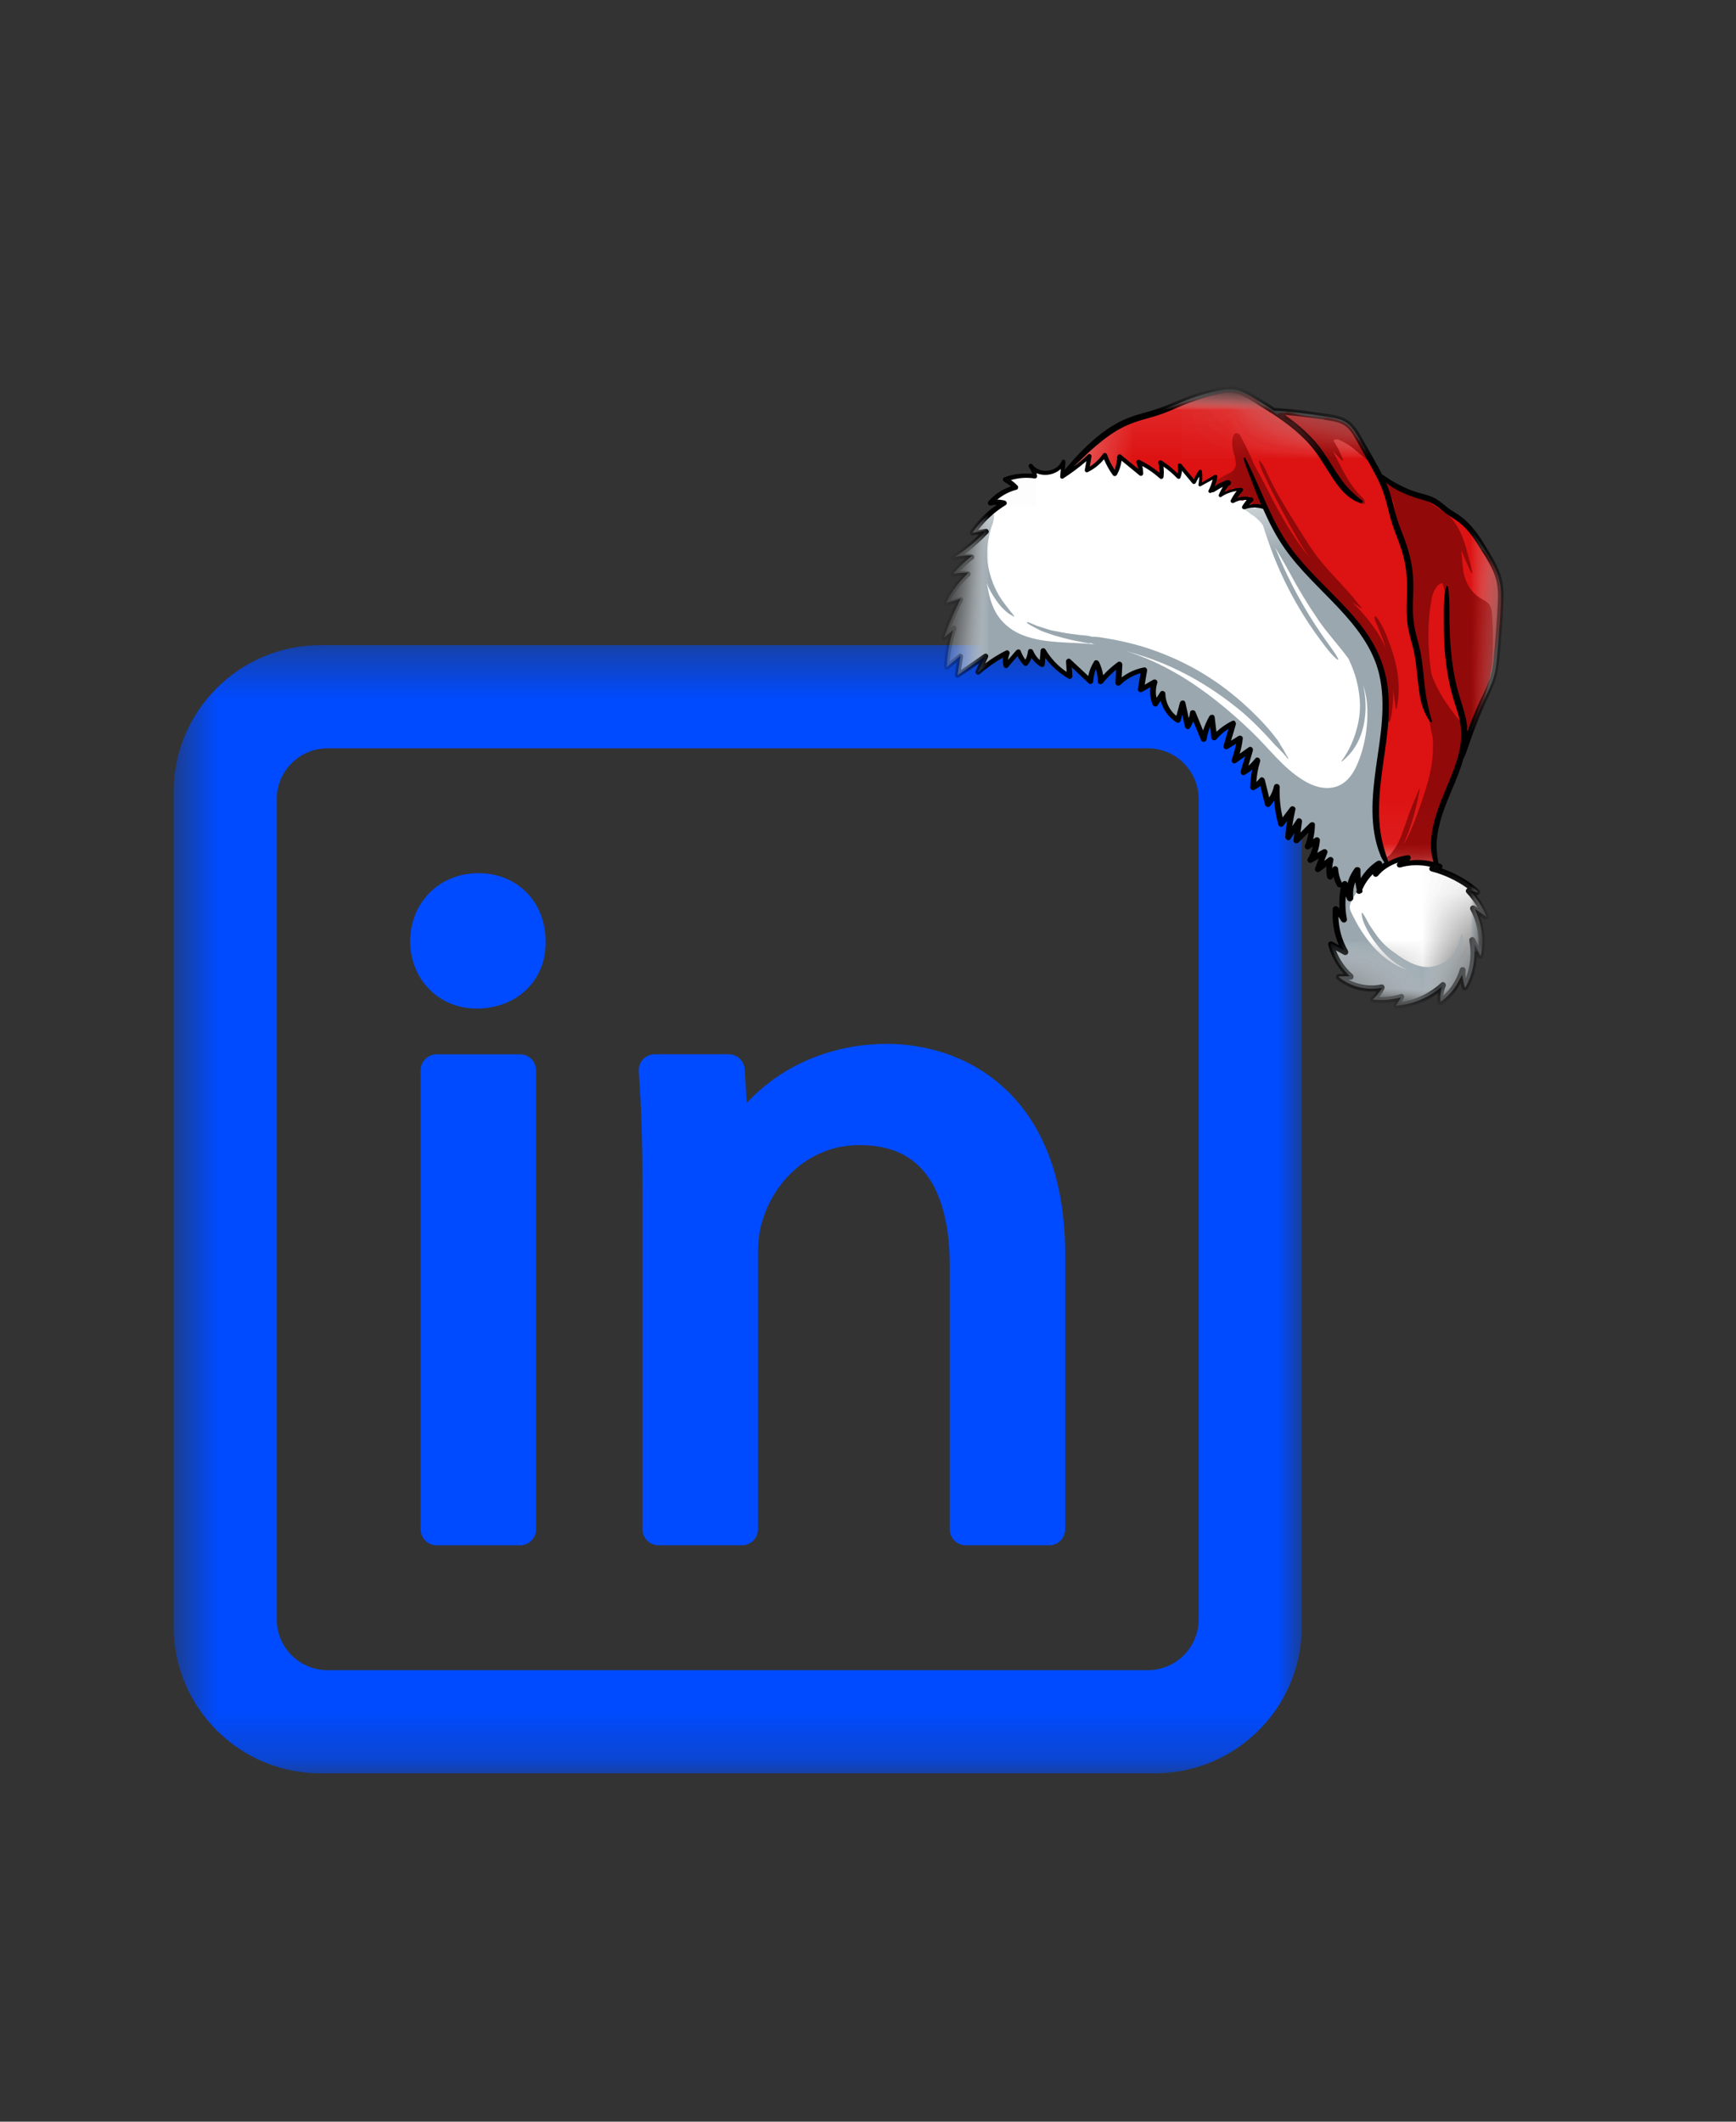 <svg width="36" height="44" viewBox="0 0 36 44" fill="none" xmlns="http://www.w3.org/2000/svg">
<rect x="0" y="0" width="36" height="44" fill="#333333" stroke="none"/>
<path d="M9.054 21.865H10.785C10.807 21.865 10.828 21.867 10.85 21.871C10.871 21.875 10.892 21.882 10.912 21.89C10.932 21.898 10.951 21.909 10.969 21.921C10.987 21.933 11.004 21.947 11.02 21.962C11.035 21.977 11.049 21.994 11.061 22.012C11.073 22.03 11.083 22.049 11.091 22.07C11.1 22.09 11.106 22.11 11.11 22.132C11.115 22.153 11.117 22.175 11.117 22.197V31.715C11.117 31.737 11.115 31.758 11.11 31.78C11.106 31.801 11.1 31.822 11.091 31.842C11.083 31.862 11.073 31.881 11.061 31.899C11.049 31.917 11.035 31.934 11.02 31.95C11.004 31.965 10.987 31.979 10.969 31.991C10.951 32.003 10.932 32.013 10.912 32.022C10.892 32.03 10.871 32.036 10.85 32.04C10.828 32.045 10.807 32.047 10.785 32.047H9.054C9.032 32.047 9.011 32.045 8.99 32.04C8.968 32.036 8.947 32.03 8.927 32.022C8.907 32.013 8.888 32.003 8.87 31.991C8.852 31.979 8.835 31.965 8.82 31.95C8.804 31.934 8.79 31.917 8.778 31.899C8.766 31.881 8.756 31.862 8.748 31.842C8.739 31.822 8.733 31.801 8.729 31.78C8.725 31.758 8.722 31.737 8.722 31.715V22.197C8.722 22.175 8.725 22.153 8.729 22.132C8.733 22.11 8.739 22.09 8.748 22.07C8.756 22.049 8.766 22.03 8.778 22.012C8.79 21.994 8.804 21.977 8.82 21.962C8.835 21.947 8.852 21.933 8.87 21.921C8.888 21.909 8.907 21.898 8.927 21.89C8.947 21.882 8.968 21.875 8.99 21.871C9.011 21.867 9.032 21.865 9.054 21.865Z" fill="#004BFF"/>
<path d="M11.314 19.516C11.311 18.7 10.725 18.108 9.92 18.108C9.114 18.108 8.506 18.716 8.506 19.522C8.506 19.897 8.643 20.246 8.891 20.504C9.146 20.77 9.498 20.916 9.88 20.916C10.304 20.916 10.683 20.766 10.946 20.494C11.193 20.238 11.323 19.894 11.314 19.522C11.314 19.52 11.314 19.519 11.314 19.516Z" fill="#004BFF"/>
<path d="M20.793 22.534C19.931 21.763 18.921 21.648 18.396 21.648C17.611 21.648 16.863 21.858 16.232 22.255C15.957 22.428 15.708 22.634 15.486 22.872L15.442 22.175C15.441 22.154 15.438 22.133 15.433 22.113C15.427 22.093 15.42 22.073 15.411 22.054C15.402 22.035 15.392 22.017 15.38 22C15.367 21.983 15.353 21.968 15.338 21.953C15.323 21.939 15.306 21.926 15.289 21.915C15.271 21.904 15.252 21.895 15.233 21.887C15.213 21.879 15.193 21.873 15.173 21.869C15.152 21.866 15.131 21.864 15.111 21.864H13.577C13.555 21.864 13.532 21.866 13.51 21.871C13.487 21.875 13.466 21.882 13.445 21.891C13.424 21.901 13.404 21.912 13.385 21.925C13.367 21.938 13.35 21.953 13.334 21.97C13.319 21.987 13.305 22.005 13.293 22.024C13.281 22.044 13.272 22.064 13.264 22.086C13.257 22.108 13.251 22.13 13.248 22.152C13.245 22.175 13.245 22.198 13.246 22.221C13.301 22.947 13.324 23.71 13.324 24.772V31.715C13.324 31.736 13.326 31.758 13.331 31.779C13.335 31.801 13.341 31.821 13.349 31.841C13.358 31.862 13.368 31.881 13.38 31.899C13.392 31.917 13.406 31.934 13.421 31.949C13.437 31.965 13.454 31.978 13.472 31.991C13.49 32.003 13.509 32.013 13.529 32.021C13.549 32.029 13.57 32.036 13.591 32.04C13.613 32.044 13.634 32.046 13.656 32.046H15.387C15.408 32.046 15.43 32.044 15.451 32.04C15.473 32.036 15.493 32.029 15.514 32.021C15.534 32.013 15.553 32.003 15.571 31.991C15.589 31.978 15.606 31.965 15.621 31.949C15.637 31.934 15.651 31.917 15.663 31.899C15.675 31.881 15.685 31.862 15.693 31.841C15.702 31.821 15.708 31.801 15.712 31.779C15.716 31.758 15.719 31.736 15.719 31.715V25.992C15.719 25.723 15.754 25.47 15.817 25.299C15.819 25.294 15.82 25.288 15.822 25.282C16.056 24.519 16.766 23.747 17.825 23.747C18.481 23.747 18.951 23.971 19.264 24.432C19.546 24.849 19.695 25.47 19.695 26.227V31.715C19.695 31.736 19.698 31.758 19.702 31.779C19.706 31.801 19.712 31.821 19.721 31.841C19.729 31.862 19.739 31.881 19.751 31.899C19.764 31.917 19.777 31.934 19.793 31.949C19.808 31.965 19.825 31.978 19.843 31.991C19.861 32.003 19.88 32.013 19.9 32.021C19.92 32.029 19.941 32.036 19.963 32.04C19.984 32.044 20.006 32.046 20.027 32.046H21.758C21.78 32.046 21.801 32.044 21.823 32.04C21.844 32.036 21.865 32.029 21.885 32.021C21.905 32.013 21.924 32.003 21.942 31.991C21.96 31.978 21.977 31.965 21.993 31.949C22.008 31.934 22.022 31.917 22.034 31.899C22.046 31.881 22.056 31.862 22.064 31.841C22.073 31.821 22.079 31.801 22.083 31.779C22.088 31.758 22.09 31.736 22.09 31.715V26.031C22.09 25.221 21.968 24.504 21.726 23.898C21.509 23.353 21.195 22.894 20.793 22.534Z" fill="#004BFF"/>
<mask id="mask0_252_1315" style="mask-type:luminance" maskUnits="userSpaceOnUse" x="3" y="13" width="24" height="24">
<path d="M3.6 13.379H27V36.779H3.6V13.379Z" fill="white"/>
</mask>
<g mask="url(#mask0_252_1315)">
<path d="M23.95 13.379H6.646C4.966 13.379 3.6 14.746 3.6 16.425V33.73C3.6 35.409 4.966 36.776 6.646 36.776H23.95C25.63 36.776 26.996 35.409 26.996 33.73V16.425C26.996 14.746 25.63 13.379 23.95 13.379ZM24.858 16.573V33.582C24.858 33.617 24.856 33.651 24.852 33.686C24.849 33.72 24.844 33.754 24.837 33.788C24.83 33.822 24.822 33.855 24.812 33.888C24.802 33.921 24.79 33.954 24.777 33.986C24.764 34.018 24.749 34.049 24.733 34.079C24.716 34.11 24.699 34.139 24.679 34.168C24.66 34.197 24.64 34.224 24.618 34.251C24.596 34.278 24.573 34.303 24.548 34.328C24.524 34.352 24.498 34.375 24.472 34.397C24.445 34.419 24.417 34.44 24.389 34.459C24.36 34.478 24.33 34.496 24.3 34.512C24.269 34.528 24.238 34.543 24.206 34.556C24.174 34.57 24.142 34.581 24.109 34.591C24.076 34.601 24.042 34.61 24.009 34.617C23.975 34.623 23.941 34.628 23.906 34.632C23.872 34.635 23.837 34.637 23.803 34.637H6.793C6.759 34.637 6.724 34.635 6.69 34.632C6.656 34.628 6.621 34.623 6.588 34.617C6.554 34.61 6.52 34.601 6.487 34.591C6.454 34.581 6.422 34.57 6.39 34.556C6.358 34.543 6.327 34.528 6.296 34.512C6.266 34.496 6.236 34.478 6.207 34.459C6.179 34.44 6.151 34.419 6.125 34.397C6.098 34.375 6.072 34.352 6.048 34.328C6.023 34.303 6 34.278 5.978 34.251C5.956 34.224 5.936 34.197 5.917 34.168C5.897 34.139 5.88 34.11 5.863 34.079C5.847 34.049 5.832 34.018 5.819 33.986C5.806 33.954 5.794 33.921 5.784 33.888C5.774 33.855 5.766 33.822 5.759 33.788C5.752 33.754 5.747 33.72 5.744 33.686C5.74 33.651 5.739 33.617 5.739 33.582V16.573C5.739 16.538 5.74 16.504 5.744 16.469C5.747 16.435 5.752 16.401 5.759 16.367C5.766 16.333 5.774 16.3 5.784 16.267C5.794 16.234 5.806 16.201 5.819 16.169C5.832 16.137 5.847 16.106 5.863 16.076C5.88 16.045 5.897 16.016 5.917 15.987C5.936 15.958 5.956 15.931 5.978 15.904C6 15.877 6.023 15.852 6.048 15.827C6.072 15.803 6.098 15.78 6.125 15.758C6.151 15.736 6.179 15.715 6.207 15.696C6.236 15.677 6.266 15.659 6.296 15.643C6.327 15.627 6.358 15.612 6.39 15.599C6.422 15.585 6.454 15.574 6.487 15.564C6.52 15.554 6.554 15.545 6.588 15.538C6.621 15.532 6.656 15.527 6.69 15.523C6.724 15.52 6.759 15.518 6.793 15.518H23.803C23.837 15.518 23.872 15.52 23.906 15.523C23.941 15.527 23.975 15.532 24.009 15.538C24.042 15.545 24.076 15.554 24.109 15.564C24.142 15.574 24.174 15.585 24.206 15.599C24.238 15.612 24.269 15.627 24.3 15.643C24.33 15.659 24.36 15.677 24.389 15.696C24.417 15.715 24.445 15.736 24.472 15.758C24.498 15.78 24.524 15.803 24.548 15.827C24.573 15.852 24.596 15.877 24.618 15.904C24.64 15.931 24.66 15.958 24.679 15.987C24.699 16.016 24.716 16.045 24.733 16.076C24.749 16.106 24.764 16.137 24.777 16.169C24.79 16.201 24.802 16.234 24.812 16.267C24.822 16.3 24.83 16.333 24.837 16.367C24.844 16.401 24.849 16.435 24.852 16.469C24.856 16.504 24.858 16.538 24.858 16.573Z" fill="#004BFF"/>
</g>
<mask id="mask1_252_1315" style="mask-type:luminance" maskUnits="userSpaceOnUse" x="19" y="8" width="13" height="13">
<path d="M19.555 8.044H31.155V20.889H19.555V8.044Z" fill="white"/>
</mask>
<g mask="url(#mask1_252_1315)">
<mask id="mask2_252_1315" style="mask-type:luminance" maskUnits="userSpaceOnUse" x="18" y="7" width="15" height="15">
<path d="M20.341 7.225L32.404 9.048L30.571 21.177L18.508 19.353L20.341 7.225Z" fill="white"/>
</mask>
<g mask="url(#mask2_252_1315)">
<mask id="mask3_252_1315" style="mask-type:luminance" maskUnits="userSpaceOnUse" x="18" y="7" width="15" height="15">
<path d="M20.341 7.225L32.404 9.048L30.571 21.177L18.508 19.353L20.341 7.225Z" fill="white"/>
</mask>
<g mask="url(#mask3_252_1315)">
<mask id="mask4_252_1315" style="mask-type:luminance" maskUnits="userSpaceOnUse" x="18" y="7" width="15" height="15">
<path d="M20.341 7.225L32.404 9.048L30.571 21.177L18.508 19.353L20.341 7.225Z" fill="white"/>
</mask>
<g mask="url(#mask4_252_1315)">
<path d="M19.626 13.182C19.609 13.197 19.593 13.208 19.58 13.22C19.661 12.987 19.758 12.753 19.869 12.529L19.926 12.413L19.618 12.505C19.712 12.31 19.838 12.132 19.993 11.971L20.087 11.872L19.95 11.877C19.888 11.879 19.827 11.887 19.766 11.9C19.852 11.8 19.945 11.707 20.046 11.62L20.169 11.517L20.01 11.522C19.933 11.524 19.857 11.538 19.786 11.561C19.983 11.433 20.172 11.286 20.342 11.122L20.468 11L20.166 11.048C20.313 10.841 20.496 10.662 20.705 10.513L20.854 10.411L20.672 10.412C20.63 10.411 20.59 10.416 20.546 10.424C20.665 10.295 20.815 10.196 20.983 10.136L21.075 10.105L21.003 10.041C20.958 10.003 20.912 9.97 20.862 9.943C21.027 9.883 21.211 9.863 21.395 9.882L21.478 9.892L21.453 9.812C21.446 9.785 21.436 9.761 21.422 9.737C21.506 9.803 21.62 9.834 21.738 9.818C21.862 9.803 21.968 9.74 22.03 9.648L22.005 9.926L22.12 9.783C22.147 9.75 22.172 9.72 22.196 9.692L22.237 9.645C22.299 9.572 22.364 9.497 22.433 9.429C22.527 9.333 22.616 9.25 22.698 9.178C22.893 9.007 23.083 8.877 23.278 8.782C23.431 8.706 23.588 8.662 23.756 8.614C23.845 8.588 23.937 8.562 24.026 8.53C24.154 8.488 24.279 8.433 24.399 8.383C24.529 8.329 24.665 8.271 24.802 8.226C24.93 8.184 25.066 8.145 25.204 8.115C25.332 8.086 25.467 8.058 25.594 8.078L25.597 8.078C25.724 8.097 25.842 8.16 25.953 8.228C26.062 8.295 26.173 8.363 26.285 8.431C26.323 8.457 26.364 8.483 26.403 8.508L26.418 8.519L26.435 8.519C26.444 8.52 26.452 8.518 26.458 8.519C26.486 8.521 26.514 8.522 26.542 8.524L26.559 8.526C26.819 8.546 27.103 8.577 27.429 8.629C27.448 8.632 27.47 8.635 27.489 8.638C27.603 8.655 27.719 8.673 27.823 8.714C27.919 8.751 28.005 8.824 28.079 8.928C28.135 9.007 28.184 9.094 28.231 9.18C28.244 9.205 28.257 9.229 28.271 9.254L28.333 9.362C28.382 9.452 28.434 9.541 28.483 9.628C28.532 9.715 28.574 9.794 28.608 9.867L28.614 9.88L28.627 9.887C28.661 9.909 28.692 9.928 28.72 9.949C28.805 10.007 28.901 10.064 29.032 10.129C29.137 10.182 29.249 10.227 29.36 10.264C29.398 10.275 29.436 10.287 29.471 10.297C29.552 10.321 29.628 10.341 29.699 10.374C29.779 10.412 29.844 10.467 29.915 10.523C29.935 10.537 29.952 10.554 29.973 10.569C30.023 10.61 30.08 10.644 30.134 10.678C30.181 10.707 30.225 10.734 30.266 10.765C30.344 10.825 30.421 10.896 30.498 10.987C30.632 11.146 30.743 11.332 30.852 11.51L30.863 11.528C30.969 11.706 31.085 11.915 31.114 12.149C31.13 12.273 31.128 12.399 31.122 12.509C31.116 12.643 31.107 12.778 31.102 12.89C31.084 13.17 31.063 13.424 31.041 13.667C31.029 13.784 31.015 13.912 30.98 14.031C30.949 14.142 30.902 14.245 30.844 14.369C30.727 14.614 30.631 14.846 30.542 15.072C30.496 15.19 30.453 15.31 30.412 15.431C30.406 15.453 30.397 15.472 30.391 15.493C30.377 15.534 30.364 15.577 30.347 15.614C30.338 15.641 30.322 15.669 30.305 15.704L30.302 15.709L30.301 15.714C30.295 15.739 30.288 15.763 30.282 15.785C30.221 15.982 30.141 16.176 30.061 16.365C29.991 16.532 29.919 16.706 29.862 16.881C29.798 17.077 29.76 17.255 29.745 17.425C29.738 17.515 29.741 17.605 29.75 17.697C29.752 17.737 29.76 17.781 29.766 17.832C29.767 17.841 29.768 17.853 29.773 17.862C29.774 17.873 29.778 17.883 29.777 17.891C29.776 17.894 29.776 17.894 29.776 17.896L29.775 17.939L29.816 17.95C29.832 17.956 29.848 17.961 29.864 17.966L29.798 18.03L29.887 18.06C30.17 18.157 30.425 18.302 30.648 18.494C30.648 18.494 30.65 18.495 30.65 18.498C30.649 18.5 30.649 18.503 30.649 18.503L30.492 18.474L30.582 18.589C30.679 18.714 30.763 18.854 30.826 19.002C30.822 19.004 30.816 19.006 30.811 19.003L30.59 18.853L30.651 19.015C30.745 19.27 30.766 19.547 30.712 19.81C30.711 19.816 30.708 19.818 30.708 19.818C30.705 19.817 30.699 19.82 30.698 19.811L30.582 19.584L30.577 19.804C30.569 20.04 30.506 20.271 30.394 20.469C30.391 20.474 30.385 20.476 30.382 20.475C30.37 20.44 30.362 20.404 30.354 20.364L30.323 20.209L30.249 20.348C30.161 20.515 30.034 20.663 29.878 20.775C29.876 20.775 29.876 20.775 29.876 20.775C29.871 20.715 29.871 20.655 29.88 20.597L29.9 20.465L29.792 20.544C29.547 20.722 29.259 20.828 28.961 20.854C28.958 20.854 28.958 20.854 28.958 20.854C28.958 20.854 28.956 20.848 28.96 20.843L29.061 20.683L28.932 20.708C28.783 20.74 28.63 20.745 28.48 20.728C28.48 20.725 28.478 20.719 28.481 20.717C28.527 20.678 28.565 20.633 28.6 20.585L28.666 20.487L28.548 20.498C28.27 20.523 27.986 20.438 27.769 20.261C27.767 20.258 27.768 20.253 27.768 20.25L27.995 20.245L27.913 20.153C27.765 19.992 27.659 19.792 27.604 19.575C27.608 19.573 27.61 19.573 27.611 19.57L27.885 19.719L27.823 19.571C27.725 19.339 27.683 19.092 27.701 18.843C27.704 18.841 27.713 18.84 27.712 18.842C27.723 18.849 27.73 18.859 27.74 18.866L27.849 18.97L27.838 18.83C27.829 18.687 27.839 18.545 27.866 18.405L27.883 18.314L27.793 18.343C27.784 18.347 27.782 18.341 27.78 18.338C27.751 18.286 27.729 18.226 27.713 18.164L27.683 18.044L27.582 18.186C27.579 18.186 27.574 18.183 27.575 18.18C27.562 18.113 27.559 18.042 27.563 17.975L27.573 17.852L27.331 18.03C27.331 18.03 27.329 18.03 27.326 18.026C27.324 18.023 27.324 18.023 27.327 18.021L27.461 17.677L27.186 17.835C27.179 17.84 27.176 17.84 27.176 17.84L27.174 17.837C27.227 17.751 27.263 17.661 27.286 17.565L27.321 17.424L27.129 17.555C27.129 17.555 27.126 17.558 27.123 17.555C27.121 17.552 27.121 17.552 27.121 17.549C27.158 17.458 27.183 17.366 27.197 17.272L27.222 17.106L26.896 17.43C26.89 17.435 26.884 17.434 26.884 17.434C26.884 17.434 26.884 17.434 26.884 17.431L26.937 17.046L26.722 17.367C26.719 17.364 26.714 17.36 26.715 17.357C26.722 17.251 26.733 17.14 26.752 17.032L26.789 16.811L26.577 17.09C26.577 17.09 26.574 17.093 26.571 17.092C26.524 16.933 26.495 16.767 26.484 16.599L26.47 16.427L26.38 16.575C26.357 16.614 26.329 16.649 26.302 16.681L26.299 16.684C26.296 16.683 26.294 16.68 26.292 16.674L26.174 16.199L26.105 16.259C26.07 16.29 26.032 16.316 25.992 16.335L25.989 16.335C25.991 16.213 26.003 16.094 26.026 15.978L26.055 15.827L25.935 15.925C25.89 15.961 25.843 15.996 25.79 16.025C25.788 16.021 25.788 16.019 25.789 16.016L25.929 15.554L25.606 15.785C25.606 15.785 25.603 15.784 25.603 15.782L25.604 15.779C25.646 15.669 25.677 15.555 25.7 15.44L25.725 15.314L25.444 15.489C25.441 15.491 25.441 15.491 25.441 15.491C25.441 15.491 25.439 15.488 25.439 15.483L25.581 14.998L25.455 15.078C25.355 15.139 25.267 15.216 25.192 15.304C25.189 15.306 25.186 15.306 25.186 15.303L25.133 14.854L25.051 15.056C25.015 15.147 24.989 15.242 24.972 15.336C24.972 15.336 24.969 15.338 24.967 15.335L24.754 14.817L24.703 14.944C24.685 14.987 24.665 15.029 24.639 15.068C24.636 15.067 24.634 15.064 24.634 15.061L24.533 14.588L24.442 14.933C24.441 14.939 24.438 14.938 24.438 14.938C24.438 14.938 24.435 14.938 24.43 14.934C24.285 14.845 24.175 14.695 24.133 14.525L24.103 14.404L23.971 14.602C23.968 14.602 23.968 14.602 23.969 14.599C23.925 14.493 23.908 14.381 23.923 14.264L23.937 14.153L23.677 14.306C23.673 14.308 23.671 14.308 23.668 14.307L23.736 13.894L23.65 13.918C23.482 13.966 23.33 14.053 23.207 14.173C23.204 14.178 23.201 14.178 23.201 14.178C23.201 14.178 23.199 14.174 23.199 14.172L23.219 13.776L23.122 13.857C23.018 13.944 22.922 14.042 22.838 14.143C22.838 14.143 22.835 14.145 22.832 14.145C22.832 14.051 22.818 13.959 22.789 13.869L22.743 13.724L22.685 13.865C22.65 13.95 22.627 14.043 22.624 14.141L22.621 14.141C22.539 14.063 22.455 13.986 22.374 13.905L22.171 13.711L22.191 14.03C22.191 14.03 22.191 14.03 22.19 14.033C22.008 13.927 21.851 13.787 21.73 13.619L21.64 13.498L21.617 13.783C21.617 13.783 21.617 13.783 21.614 13.782C21.547 13.738 21.49 13.684 21.447 13.618L21.386 13.53L21.349 13.629C21.331 13.674 21.31 13.719 21.279 13.757C21.279 13.757 21.276 13.757 21.276 13.754C21.23 13.704 21.19 13.648 21.163 13.587L21.126 13.511L20.862 13.801C20.852 13.749 20.849 13.698 20.857 13.645L20.871 13.534L20.775 13.59C20.598 13.691 20.433 13.81 20.283 13.94L20.443 13.597L19.858 14L19.92 13.594L19.635 13.831C19.635 13.831 19.636 13.828 19.633 13.828C19.64 13.631 19.67 13.432 19.719 13.239L19.765 13.065L19.626 13.182Z" fill="white"/>
</g>
</g>
</g>
</g>
<mask id="mask5_252_1315" style="mask-type:luminance" maskUnits="userSpaceOnUse" x="19" y="10" width="12" height="11">
<path d="M19.555 10.489H30.755V20.889H19.555V10.489Z" fill="white"/>
</mask>
<g mask="url(#mask5_252_1315)">
<mask id="mask6_252_1315" style="mask-type:luminance" maskUnits="userSpaceOnUse" x="18" y="7" width="15" height="15">
<path d="M20.341 7.225L32.404 9.048L30.571 21.177L18.508 19.353L20.341 7.225Z" fill="white"/>
</mask>
<g mask="url(#mask6_252_1315)">
<mask id="mask7_252_1315" style="mask-type:luminance" maskUnits="userSpaceOnUse" x="18" y="7" width="15" height="15">
<path d="M20.341 7.225L32.404 9.048L30.571 21.177L18.508 19.353L20.341 7.225Z" fill="white"/>
</mask>
<g mask="url(#mask7_252_1315)">
<mask id="mask8_252_1315" style="mask-type:luminance" maskUnits="userSpaceOnUse" x="18" y="7" width="15" height="15">
<path d="M20.341 7.225L32.404 9.048L30.571 21.177L18.508 19.353L20.341 7.225Z" fill="white"/>
</mask>
<g mask="url(#mask8_252_1315)">
<path d="M30.703 19.814C30.702 19.82 30.699 19.822 30.699 19.822C30.696 19.822 30.69 19.823 30.688 19.815L30.642 19.726C30.619 19.731 30.593 19.733 30.567 19.735L30.565 19.808C30.558 20.044 30.494 20.275 30.382 20.473C30.379 20.477 30.373 20.479 30.37 20.479C30.358 20.443 30.35 20.408 30.342 20.367L30.311 20.213L30.237 20.352C30.149 20.519 30.022 20.667 29.866 20.779C29.864 20.778 29.864 20.778 29.864 20.778C29.859 20.718 29.859 20.659 29.868 20.601L29.888 20.468L29.78 20.548C29.535 20.726 29.247 20.832 28.949 20.858C28.947 20.857 28.947 20.857 28.947 20.857C28.947 20.857 28.945 20.852 28.948 20.846L29.049 20.686L28.92 20.712C28.771 20.743 28.618 20.748 28.468 20.731C28.468 20.729 28.466 20.723 28.469 20.72C28.515 20.682 28.553 20.637 28.588 20.588L28.654 20.491L28.536 20.502C28.258 20.527 27.974 20.442 27.757 20.265C27.755 20.262 27.756 20.256 27.756 20.254L27.983 20.248L27.901 20.157C27.753 19.996 27.647 19.796 27.593 19.579C27.596 19.576 27.598 19.577 27.599 19.574L27.873 19.723L27.811 19.575C27.713 19.343 27.671 19.096 27.689 18.847C27.692 18.845 27.701 18.843 27.7 18.846C27.71 18.853 27.718 18.863 27.728 18.87L27.837 18.974L27.827 18.834C27.817 18.691 27.827 18.549 27.854 18.408L27.871 18.318L27.782 18.347C27.772 18.351 27.77 18.345 27.768 18.342C27.739 18.289 27.717 18.229 27.701 18.168L27.671 18.047L27.582 18.186C27.579 18.186 27.574 18.182 27.575 18.18C27.562 18.113 27.559 18.042 27.563 17.974L27.573 17.852L27.331 18.03C27.331 18.03 27.329 18.029 27.326 18.026C27.324 18.023 27.324 18.023 27.327 18.021L27.461 17.676L27.186 17.835C27.179 17.84 27.176 17.84 27.176 17.84L27.174 17.836C27.227 17.751 27.263 17.66 27.286 17.565L27.321 17.423L27.129 17.555C27.129 17.555 27.126 17.558 27.123 17.555C27.121 17.551 27.121 17.551 27.121 17.549C27.158 17.458 27.183 17.366 27.197 17.272L27.222 17.106L26.896 17.43C26.89 17.434 26.884 17.434 26.884 17.434C26.884 17.434 26.884 17.434 26.884 17.431L26.937 17.046L26.722 17.367C26.719 17.363 26.714 17.36 26.715 17.357C26.722 17.251 26.733 17.14 26.752 17.032L26.789 16.811L26.577 17.09C26.577 17.09 26.574 17.093 26.571 17.092C26.524 16.933 26.495 16.767 26.484 16.599L26.47 16.427L26.38 16.574C26.357 16.613 26.329 16.649 26.302 16.681L26.299 16.684C26.296 16.683 26.294 16.68 26.292 16.674L26.174 16.198L26.105 16.259C26.07 16.29 26.032 16.316 25.992 16.335L25.989 16.334C25.991 16.213 26.003 16.093 26.026 15.978L26.055 15.827L25.935 15.925C25.89 15.96 25.843 15.996 25.79 16.025C25.788 16.021 25.788 16.018 25.789 16.016L25.929 15.554L25.606 15.785C25.606 15.785 25.603 15.784 25.603 15.781L25.604 15.779C25.646 15.669 25.677 15.555 25.7 15.44L25.725 15.314L25.444 15.489C25.441 15.491 25.441 15.491 25.441 15.491C25.441 15.491 25.439 15.488 25.439 15.483L25.581 14.998L25.455 15.078C25.355 15.139 25.267 15.216 25.192 15.304C25.189 15.306 25.186 15.306 25.186 15.303L25.133 14.854L25.051 15.056C25.015 15.147 24.989 15.242 24.972 15.335C24.972 15.335 24.969 15.338 24.967 15.335L24.754 14.816L24.703 14.944C24.685 14.987 24.665 15.029 24.639 15.068C24.636 15.067 24.634 15.064 24.634 15.061L24.533 14.588L24.442 14.933C24.441 14.939 24.438 14.938 24.438 14.938C24.438 14.938 24.435 14.938 24.43 14.934C24.285 14.845 24.175 14.695 24.133 14.525L24.103 14.404L23.971 14.602C23.968 14.601 23.968 14.601 23.969 14.599C23.925 14.493 23.908 14.38 23.923 14.264L23.937 14.153L23.677 14.306C23.673 14.308 23.671 14.308 23.668 14.307L23.736 13.894L23.65 13.918C23.482 13.966 23.33 14.053 23.207 14.173C23.204 14.178 23.201 14.177 23.201 14.177C23.201 14.177 23.199 14.174 23.199 14.171L23.219 13.776L23.122 13.857C23.018 13.944 22.922 14.042 22.838 14.143C22.838 14.143 22.835 14.145 22.832 14.144C22.832 14.051 22.818 13.958 22.789 13.869L22.743 13.724L22.685 13.865C22.65 13.95 22.627 14.043 22.624 14.141L22.621 14.14C22.539 14.063 22.455 13.986 22.374 13.905L22.171 13.711L22.191 14.03C22.191 14.03 22.191 14.03 22.19 14.033C22.008 13.927 21.851 13.787 21.73 13.619L21.64 13.498L21.617 13.783C21.617 13.783 21.617 13.783 21.614 13.782C21.547 13.738 21.49 13.684 21.447 13.618L21.386 13.53L21.349 13.629C21.331 13.674 21.31 13.719 21.279 13.757C21.279 13.757 21.276 13.756 21.276 13.754C21.23 13.704 21.19 13.647 21.163 13.587L21.126 13.511L20.862 13.801C20.852 13.749 20.849 13.697 20.857 13.645L20.871 13.534L20.775 13.59C20.598 13.691 20.433 13.81 20.283 13.94L20.443 13.597L19.858 14L19.92 13.594L19.635 13.831C19.635 13.831 19.636 13.828 19.633 13.828C19.64 13.631 19.67 13.432 19.719 13.239L19.765 13.065L19.626 13.182C19.609 13.197 19.593 13.208 19.58 13.22C19.661 12.987 19.758 12.752 19.869 12.529L19.926 12.413L19.618 12.505C19.712 12.31 19.838 12.132 19.993 11.971L20.087 11.872L19.95 11.877C19.888 11.879 19.827 11.887 19.766 11.9C19.852 11.8 19.945 11.707 20.046 11.62L20.169 11.517L20.01 11.521C19.933 11.524 19.857 11.538 19.786 11.561C19.983 11.433 20.172 11.286 20.342 11.122L20.398 11.066C20.404 11.047 20.41 11.028 20.413 11.006L20.167 11.045C20.299 10.861 20.457 10.696 20.642 10.56C20.648 10.575 20.649 10.589 20.649 10.603C20.625 10.631 20.601 10.661 20.582 10.689C20.586 10.684 20.589 10.682 20.593 10.677C20.6 10.667 20.619 10.672 20.617 10.686C20.61 10.71 20.612 10.733 20.609 10.755C20.606 10.775 20.601 10.794 20.598 10.813C20.588 10.86 20.57 10.902 20.555 10.945C20.529 11.026 20.507 11.111 20.494 11.196C20.468 11.35 20.464 11.508 20.48 11.663C20.498 11.807 20.537 11.946 20.587 12.081C20.636 12.21 20.699 12.332 20.778 12.446C20.817 12.503 20.862 12.56 20.905 12.615C20.948 12.669 20.988 12.723 21.031 12.775C21.036 12.779 21.029 12.789 21.024 12.786C20.987 12.766 20.951 12.746 20.917 12.724C20.884 12.699 20.854 12.675 20.827 12.648C20.767 12.594 20.717 12.53 20.67 12.466C20.586 12.349 20.514 12.225 20.461 12.09C20.506 12.334 20.557 12.576 20.704 12.785C20.832 12.966 21.018 13.101 21.225 13.178C21.674 13.348 22.166 13.312 22.635 13.357C22.663 13.358 22.688 13.362 22.715 13.366C22.699 13.364 22.683 13.358 22.669 13.354C22.658 13.349 22.645 13.342 22.634 13.34C22.61 13.336 22.586 13.344 22.561 13.34C22.503 13.331 22.445 13.317 22.391 13.306C22.336 13.295 22.28 13.286 22.226 13.273C22.119 13.248 22.01 13.22 21.905 13.19C21.853 13.177 21.802 13.155 21.748 13.138C21.694 13.121 21.641 13.102 21.587 13.08C21.537 13.058 21.491 13.029 21.44 13.004C21.393 12.98 21.349 12.956 21.305 12.924C21.293 12.914 21.305 12.893 21.32 12.901C21.371 12.923 21.421 12.944 21.472 12.966C21.525 12.989 21.579 13.002 21.633 13.019C21.684 13.038 21.738 13.055 21.793 13.069C21.845 13.082 21.9 13.09 21.952 13.101C22.007 13.112 22.064 13.124 22.12 13.132C22.231 13.146 22.338 13.165 22.45 13.174C22.509 13.18 22.571 13.181 22.627 13.2C22.654 13.21 22.677 13.205 22.706 13.207C22.734 13.208 22.762 13.209 22.789 13.213C23.199 13.273 23.598 13.364 23.987 13.508C24.362 13.646 24.723 13.822 25.058 14.037C25.394 14.249 25.701 14.502 25.987 14.779C26.13 14.92 26.269 15.065 26.395 15.223C26.426 15.261 26.454 15.3 26.485 15.338C26.516 15.379 26.538 15.419 26.562 15.463C26.618 15.547 26.663 15.636 26.715 15.723C26.72 15.733 26.71 15.742 26.703 15.733C26.672 15.694 26.641 15.653 26.605 15.616C26.57 15.583 26.538 15.547 26.507 15.514C26.49 15.494 26.467 15.479 26.45 15.46C26.433 15.443 26.416 15.421 26.399 15.404C26.334 15.329 26.268 15.26 26.2 15.188C26.065 15.046 25.925 14.909 25.777 14.782C25.479 14.53 25.159 14.304 24.824 14.109C24.483 13.911 24.12 13.745 23.746 13.621C23.606 13.574 23.468 13.534 23.329 13.496C23.708 13.61 24.073 13.778 24.414 13.976C24.978 14.305 25.494 14.73 25.965 15.183C26.311 15.515 26.606 15.922 27.018 16.176C27.217 16.3 27.448 16.382 27.68 16.322C27.898 16.264 28.035 16.09 28.127 15.892C28.311 15.495 28.389 14.982 28.344 14.551C28.331 14.433 28.305 14.324 28.27 14.217C28.308 14.393 28.326 14.573 28.316 14.755C28.305 14.955 28.264 15.152 28.183 15.335C28.102 15.515 27.983 15.666 27.831 15.79C27.825 15.795 27.818 15.786 27.822 15.78C27.949 15.61 28.044 15.41 28.108 15.21C28.164 15.032 28.2 14.851 28.202 14.665C28.205 14.476 28.175 14.285 28.129 14.1C28.09 13.95 28.03 13.802 27.964 13.659C27.767 13.389 27.533 13.142 27.345 12.868C27.123 12.543 26.919 12.207 26.734 11.86C26.641 11.687 26.539 11.519 26.443 11.352C26.601 11.749 26.786 12.133 26.998 12.504C27.112 12.705 27.235 12.902 27.365 13.094C27.429 13.191 27.497 13.286 27.565 13.379C27.63 13.47 27.701 13.563 27.751 13.664C27.758 13.676 27.742 13.685 27.732 13.678C27.631 13.598 27.548 13.492 27.47 13.39C27.39 13.284 27.312 13.179 27.235 13.069C26.971 12.687 26.736 12.273 26.546 11.848C26.451 11.636 26.365 11.419 26.291 11.199C26.255 11.097 26.222 10.996 26.19 10.893C26.145 10.832 26.094 10.776 26.036 10.728C26.004 10.7 25.967 10.681 25.934 10.659C25.918 10.648 25.907 10.632 25.893 10.624C25.875 10.613 25.858 10.599 25.839 10.591C25.811 10.572 25.81 10.524 25.85 10.519C25.876 10.517 25.899 10.512 25.927 10.519C25.948 10.525 25.968 10.523 25.987 10.528C26.001 10.533 26.017 10.539 26.03 10.546C26.031 10.54 26.034 10.535 26.043 10.534C26.057 10.516 26.088 10.518 26.113 10.522C26.113 10.519 26.116 10.517 26.116 10.517C26.134 10.491 26.18 10.487 26.189 10.522C26.191 10.525 26.191 10.531 26.193 10.534C26.233 10.529 26.266 10.559 26.274 10.597C26.286 10.647 26.309 10.698 26.327 10.749C26.469 11.181 26.762 11.539 27.076 11.858C27.407 12.196 27.773 12.508 28.08 12.871C28.231 13.05 28.366 13.242 28.473 13.451C28.603 13.699 28.677 13.973 28.709 14.252C28.775 14.882 28.627 15.504 28.553 16.126C28.484 16.695 28.476 17.307 28.763 17.822C28.783 17.859 28.762 17.921 28.728 17.941C28.567 18.036 28.419 18.155 28.293 18.297C28.231 18.366 28.172 18.442 28.12 18.522C28.072 18.597 28.013 18.684 27.995 18.772C27.977 18.851 28.022 18.926 28.057 18.996C28.094 19.069 28.131 19.14 28.174 19.212C28.262 19.358 28.36 19.5 28.473 19.627C28.664 19.843 28.903 20.02 29.175 20.112C29.17 20.108 29.162 20.104 29.157 20.103C29.065 20.056 28.972 19.999 28.891 19.936C28.731 19.81 28.594 19.654 28.477 19.489C28.417 19.404 28.367 19.32 28.322 19.225C28.279 19.134 28.239 19.041 28.238 18.941C28.236 18.933 28.248 18.926 28.256 18.933C28.286 18.974 28.311 19.02 28.335 19.064C28.362 19.11 28.383 19.158 28.413 19.202C28.474 19.288 28.526 19.375 28.59 19.455C28.649 19.529 28.713 19.595 28.783 19.654C28.854 19.713 28.93 19.767 29.007 19.821C29.166 19.93 29.351 20.034 29.544 20.052C29.722 20.07 29.908 19.999 30.045 19.879C30.186 19.753 30.25 19.568 30.297 19.391C30.302 19.375 30.326 19.37 30.331 19.388C30.413 19.615 30.295 19.869 30.13 20.03C30.151 20.016 30.171 20.002 30.19 19.988C30.251 19.941 30.307 19.884 30.356 19.824C30.365 19.803 30.376 19.785 30.385 19.763C30.41 19.713 30.429 19.66 30.448 19.606C30.484 19.498 30.504 19.389 30.512 19.277C30.513 19.254 30.517 19.229 30.514 19.206C30.516 19.175 30.526 19.149 30.528 19.115C30.53 19.101 30.53 19.087 30.535 19.074C30.539 19.06 30.544 19.05 30.546 19.033C30.551 19.003 30.55 18.971 30.546 18.94C30.547 18.934 30.553 18.932 30.555 18.938C30.562 18.965 30.572 18.992 30.582 19.019C30.586 19.031 30.59 19.043 30.597 19.055C30.603 19.067 30.611 19.074 30.615 19.086C30.622 19.11 30.627 19.136 30.635 19.16C30.636 19.171 30.637 19.18 30.638 19.191C30.657 19.2 30.671 19.216 30.679 19.242C30.703 19.359 30.7 19.475 30.675 19.587C30.695 19.601 30.709 19.623 30.716 19.652C30.721 19.676 30.723 19.698 30.725 19.724C30.713 19.745 30.708 19.781 30.703 19.814Z" fill="#9AA7AF"/>
</g>
</g>
</g>
</g>
<mask id="mask9_252_1315" style="mask-type:luminance" maskUnits="userSpaceOnUse" x="24" y="9" width="1" height="1">
<path d="M24.933 9.6H24.978V9.644H24.933V9.6Z" fill="white"/>
</mask>
<g mask="url(#mask9_252_1315)">
<mask id="mask10_252_1315" style="mask-type:luminance" maskUnits="userSpaceOnUse" x="18" y="7" width="15" height="15">
<path d="M20.341 7.225L32.404 9.048L30.571 21.177L18.508 19.353L20.341 7.225Z" fill="white"/>
</mask>
<g mask="url(#mask10_252_1315)">
<mask id="mask11_252_1315" style="mask-type:luminance" maskUnits="userSpaceOnUse" x="18" y="7" width="15" height="15">
<path d="M20.341 7.225L32.404 9.048L30.571 21.177L18.508 19.353L20.341 7.225Z" fill="white"/>
</mask>
<g mask="url(#mask11_252_1315)">
<mask id="mask12_252_1315" style="mask-type:luminance" maskUnits="userSpaceOnUse" x="18" y="7" width="15" height="15">
<path d="M20.341 7.225L32.404 9.048L30.571 21.177L18.508 19.353L20.341 7.225Z" fill="white"/>
</mask>
<g mask="url(#mask12_252_1315)">
<path d="M24.946 9.633C24.949 9.637 24.949 9.637 24.946 9.633Z" fill="#DD1212"/>
</g>
</g>
</g>
</g>
<mask id="mask13_252_1315" style="mask-type:luminance" maskUnits="userSpaceOnUse" x="24" y="9" width="1" height="1">
<path d="M24.4 9.822H24.445V9.867H24.4V9.822Z" fill="white"/>
</mask>
<g mask="url(#mask13_252_1315)">
<mask id="mask14_252_1315" style="mask-type:luminance" maskUnits="userSpaceOnUse" x="18" y="7" width="15" height="15">
<path d="M20.341 7.225L32.404 9.048L30.571 21.177L18.508 19.353L20.341 7.225Z" fill="white"/>
</mask>
<g mask="url(#mask14_252_1315)">
<mask id="mask15_252_1315" style="mask-type:luminance" maskUnits="userSpaceOnUse" x="18" y="7" width="15" height="15">
<path d="M20.341 7.225L32.404 9.048L30.571 21.177L18.508 19.353L20.341 7.225Z" fill="white"/>
</mask>
<g mask="url(#mask15_252_1315)">
<mask id="mask16_252_1315" style="mask-type:luminance" maskUnits="userSpaceOnUse" x="18" y="7" width="15" height="15">
<path d="M20.341 7.225L32.404 9.048L30.571 21.177L18.508 19.353L20.341 7.225Z" fill="white"/>
</mask>
<g mask="url(#mask16_252_1315)">
<path d="M24.404 9.831C24.407 9.835 24.407 9.835 24.404 9.831Z" fill="#DD1212"/>
</g>
</g>
</g>
</g>
<mask id="mask17_252_1315" style="mask-type:luminance" maskUnits="userSpaceOnUse" x="22" y="8" width="10" height="10">
<path d="M22.267 8.089H31.155V17.956H22.267V8.089Z" fill="white"/>
</mask>
<g mask="url(#mask17_252_1315)">
<mask id="mask18_252_1315" style="mask-type:luminance" maskUnits="userSpaceOnUse" x="18" y="7" width="15" height="15">
<path d="M20.341 7.225L32.404 9.048L30.571 21.177L18.508 19.353L20.341 7.225Z" fill="white"/>
</mask>
<g mask="url(#mask18_252_1315)">
<mask id="mask19_252_1315" style="mask-type:luminance" maskUnits="userSpaceOnUse" x="18" y="7" width="15" height="15">
<path d="M20.341 7.225L32.404 9.048L30.571 21.177L18.508 19.353L20.341 7.225Z" fill="white"/>
</mask>
<g mask="url(#mask19_252_1315)">
<mask id="mask20_252_1315" style="mask-type:luminance" maskUnits="userSpaceOnUse" x="18" y="7" width="15" height="15">
<path d="M20.341 7.225L32.404 9.048L30.571 21.177L18.508 19.353L20.341 7.225Z" fill="white"/>
</mask>
<g mask="url(#mask20_252_1315)">
<path d="M31.1 13.034C31.155 12.669 31.169 12.293 31.059 11.934C31.004 11.756 30.914 11.584 30.788 11.443C30.772 11.424 30.751 11.412 30.729 11.406C30.658 11.28 30.577 11.157 30.484 11.044C30.346 10.873 30.182 10.719 30.003 10.595C29.91 10.534 29.817 10.477 29.717 10.428C29.606 10.374 29.491 10.334 29.375 10.291C29.244 10.246 29.113 10.198 28.994 10.123C28.931 10.086 28.875 10.029 28.805 10.002C28.744 9.978 28.673 9.979 28.617 10.01C28.613 10.001 28.609 9.992 28.604 9.985C28.521 9.806 28.432 9.626 28.343 9.449C28.298 9.357 28.252 9.268 28.203 9.179C28.19 9.151 28.174 9.123 28.162 9.096C28.154 9.075 28.145 9.057 28.136 9.041C28.115 8.996 28.086 8.957 28.055 8.922C28.055 8.922 28.055 8.922 28.053 8.918C27.986 8.835 27.902 8.774 27.803 8.734C27.753 8.712 27.701 8.699 27.649 8.685C27.598 8.672 27.536 8.648 27.485 8.669C27.47 8.675 27.457 8.684 27.45 8.697C27.411 8.691 27.372 8.686 27.334 8.677C27.215 8.656 27.095 8.63 26.977 8.603C26.837 8.574 26.694 8.549 26.551 8.561C26.522 8.563 26.5 8.579 26.483 8.599C26.458 8.578 26.432 8.558 26.407 8.537C26.334 8.478 26.253 8.434 26.168 8.396C26.161 8.392 26.153 8.388 26.145 8.384C26.14 8.375 26.136 8.369 26.129 8.359C26.104 8.336 26.086 8.305 26.058 8.283C26.027 8.262 25.99 8.245 25.959 8.226C25.896 8.197 25.829 8.17 25.762 8.148C25.621 8.104 25.48 8.106 25.334 8.137C25.187 8.169 25.042 8.215 24.897 8.255C24.761 8.294 24.623 8.329 24.488 8.374C24.355 8.419 24.226 8.481 24.093 8.538C23.967 8.589 23.837 8.623 23.705 8.654C23.57 8.688 23.437 8.727 23.311 8.79C23.186 8.85 23.067 8.922 22.951 8.998C22.826 9.078 22.706 9.165 22.595 9.261C22.54 9.309 22.484 9.36 22.433 9.414C22.399 9.452 22.367 9.492 22.336 9.533C22.322 9.55 22.305 9.568 22.294 9.588C22.25 9.652 22.34 9.731 22.39 9.665C22.411 9.637 22.438 9.61 22.464 9.583C22.506 9.547 22.553 9.517 22.602 9.497C22.602 9.511 22.601 9.522 22.601 9.536C22.6 9.547 22.601 9.559 22.599 9.57C22.582 9.592 22.569 9.619 22.57 9.65C22.571 9.664 22.586 9.678 22.599 9.68C22.655 9.685 22.698 9.644 22.735 9.604C22.772 9.568 22.806 9.53 22.837 9.49C22.855 9.47 22.869 9.452 22.883 9.432C22.897 9.473 22.916 9.516 22.933 9.552C22.95 9.589 22.97 9.626 22.993 9.66C23.011 9.691 23.035 9.72 23.07 9.728L23.073 9.732C23.08 9.741 23.093 9.743 23.103 9.736C23.109 9.731 23.116 9.727 23.119 9.722C23.135 9.713 23.145 9.7 23.148 9.681C23.149 9.678 23.152 9.673 23.153 9.67C23.162 9.646 23.168 9.622 23.175 9.594C23.185 9.551 23.194 9.507 23.204 9.463L23.204 9.46C23.214 9.468 23.224 9.475 23.235 9.479C23.269 9.501 23.302 9.523 23.335 9.548C23.365 9.572 23.399 9.594 23.429 9.622C23.444 9.635 23.459 9.649 23.474 9.659C23.491 9.673 23.51 9.679 23.529 9.688C23.539 9.698 23.551 9.708 23.567 9.716C23.599 9.732 23.642 9.707 23.647 9.672C23.649 9.663 23.647 9.657 23.648 9.649C23.648 9.666 23.649 9.641 23.647 9.638C23.645 9.629 23.643 9.623 23.642 9.617C23.64 9.611 23.638 9.602 23.638 9.602C23.634 9.59 23.63 9.581 23.626 9.572C23.679 9.611 23.745 9.641 23.803 9.672C23.814 9.677 23.821 9.684 23.832 9.688C23.834 9.691 23.84 9.692 23.842 9.695C23.845 9.696 23.85 9.699 23.852 9.7C23.871 9.711 23.886 9.722 23.904 9.736C23.911 9.743 23.919 9.749 23.929 9.756C23.929 9.756 23.932 9.757 23.931 9.76C23.936 9.766 23.943 9.773 23.948 9.779C23.955 9.786 23.963 9.793 23.974 9.797C23.982 9.818 23.995 9.84 24.013 9.854C24.044 9.876 24.082 9.867 24.098 9.833C24.118 9.796 24.11 9.753 24.105 9.715C24.098 9.683 24.095 9.649 24.089 9.614C24.088 9.6 24.085 9.585 24.084 9.568C24.093 9.572 24.103 9.576 24.111 9.583C24.113 9.584 24.113 9.586 24.113 9.586C24.118 9.59 24.121 9.59 24.126 9.594C24.134 9.598 24.141 9.605 24.146 9.609C24.162 9.619 24.179 9.633 24.195 9.644C24.23 9.672 24.263 9.699 24.292 9.732C24.294 9.735 24.296 9.739 24.302 9.742C24.302 9.742 24.306 9.748 24.309 9.749C24.316 9.759 24.323 9.765 24.331 9.775C24.345 9.791 24.363 9.802 24.382 9.808C24.384 9.811 24.387 9.814 24.389 9.818C24.394 9.821 24.394 9.824 24.397 9.824C24.414 9.841 24.433 9.844 24.455 9.833C24.489 9.81 24.499 9.764 24.508 9.725C24.509 9.717 24.51 9.709 24.511 9.7C24.531 9.723 24.553 9.741 24.579 9.756C24.587 9.76 24.595 9.764 24.603 9.768C24.603 9.768 24.603 9.768 24.606 9.768C24.608 9.772 24.614 9.772 24.616 9.776C24.619 9.779 24.621 9.779 24.621 9.782L24.623 9.785C24.628 9.791 24.633 9.798 24.637 9.804C24.64 9.807 24.642 9.813 24.644 9.816C24.648 9.826 24.65 9.832 24.654 9.841C24.663 9.859 24.671 9.88 24.683 9.896C24.69 9.905 24.698 9.909 24.708 9.914C24.715 9.926 24.731 9.931 24.745 9.931C24.785 9.928 24.819 9.891 24.844 9.861C24.861 9.838 24.882 9.813 24.9 9.79C24.901 9.802 24.902 9.81 24.903 9.822C24.904 9.836 24.905 9.848 24.906 9.862C24.905 9.867 24.904 9.876 24.906 9.881C24.904 9.89 24.906 9.898 24.905 9.907C24.894 9.922 24.884 9.946 24.882 9.965C24.879 9.982 24.884 10.003 24.9 10.014C24.91 10.021 24.923 10.025 24.938 10.025C24.955 10.022 24.965 10.015 24.975 10.002C24.984 9.998 24.994 9.991 25.003 9.987C25.006 9.987 25.006 9.984 25.009 9.985C25.009 9.985 25.015 9.98 25.018 9.98C25.055 9.961 25.094 9.944 25.131 9.924C25.153 9.913 25.177 9.9 25.199 9.889C25.197 9.903 25.197 9.917 25.195 9.931C25.193 9.945 25.194 9.956 25.192 9.967C25.192 9.956 25.191 9.976 25.191 9.978C25.189 9.989 25.19 10.001 25.192 10.01C25.193 10.021 25.196 10.021 25.194 10.03C25.186 10.088 25.261 10.116 25.298 10.074C25.308 10.061 25.321 10.055 25.34 10.043C25.346 10.039 25.355 10.034 25.361 10.03C25.361 10.03 25.374 10.023 25.371 10.022C25.374 10.02 25.383 10.016 25.381 10.015C25.381 10.015 25.39 10.008 25.393 10.009C25.396 10.006 25.399 10.007 25.402 10.005C25.411 10 25.42 9.996 25.429 9.992C25.438 9.988 25.448 9.983 25.456 9.982C25.459 9.979 25.465 9.98 25.468 9.978C25.468 9.978 25.474 9.976 25.48 9.974C25.483 9.974 25.486 9.972 25.486 9.972C25.486 9.972 25.489 9.972 25.491 9.973L25.494 9.976C25.496 9.979 25.496 9.982 25.498 9.985C25.498 9.985 25.498 9.985 25.498 9.988C25.498 9.988 25.499 9.997 25.499 9.999C25.499 9.999 25.498 10.002 25.498 10.005C25.485 10.02 25.471 10.037 25.457 10.052C25.447 10.065 25.436 10.078 25.425 10.093C25.418 10.103 25.414 10.111 25.404 10.121C25.385 10.138 25.375 10.164 25.391 10.189C25.402 10.211 25.433 10.227 25.455 10.213C25.486 10.195 25.524 10.173 25.557 10.161C25.56 10.159 25.565 10.159 25.571 10.157L25.568 10.157C25.574 10.158 25.58 10.156 25.585 10.157C25.597 10.156 25.606 10.151 25.615 10.15C25.635 10.147 25.655 10.147 25.672 10.144L25.675 10.145C25.678 10.145 25.68 10.146 25.68 10.146C25.689 10.147 25.697 10.148 25.703 10.149C25.708 10.15 25.711 10.15 25.716 10.151L25.719 10.151C25.722 10.152 25.722 10.152 25.725 10.152C25.727 10.153 25.73 10.153 25.735 10.157C25.741 10.158 25.743 10.161 25.749 10.162C25.729 10.178 25.707 10.198 25.688 10.206C25.654 10.224 25.632 10.262 25.649 10.299C25.666 10.336 25.703 10.352 25.742 10.339C25.745 10.339 25.762 10.333 25.762 10.333C25.771 10.332 25.783 10.328 25.791 10.329C25.8 10.328 25.808 10.329 25.82 10.328C25.823 10.328 25.825 10.329 25.828 10.329C25.828 10.329 25.831 10.329 25.834 10.33C25.856 10.33 25.876 10.331 25.898 10.334C25.906 10.335 25.915 10.336 25.92 10.337C25.923 10.338 25.953 10.345 25.937 10.34C25.94 10.34 25.948 10.341 25.956 10.345C25.958 10.349 25.961 10.349 25.963 10.352C25.933 10.362 25.912 10.39 25.913 10.421C25.913 10.458 25.94 10.487 25.976 10.495C25.998 10.499 26.019 10.505 26.041 10.508C26.066 10.512 26.095 10.511 26.121 10.509C26.158 10.506 26.193 10.5 26.226 10.485C26.231 10.509 26.238 10.538 26.252 10.557C26.254 10.56 26.259 10.564 26.261 10.57C26.273 10.605 26.285 10.638 26.299 10.675C26.349 10.792 26.415 10.904 26.48 11.013C26.612 11.228 26.762 11.428 26.923 11.622C27.09 11.823 27.264 12.019 27.442 12.21C27.54 12.312 27.638 12.412 27.745 12.507C27.84 12.589 27.941 12.672 28.023 12.764C28.117 12.869 28.188 12.984 28.257 13.104C28.309 13.191 28.367 13.294 28.451 13.354C28.463 13.387 28.479 13.418 28.491 13.451C28.6 13.722 28.681 14.005 28.719 14.296C28.76 14.608 28.74 14.924 28.71 15.236C28.694 15.421 28.674 15.604 28.652 15.787C28.642 15.876 28.628 15.967 28.617 16.056C28.61 16.103 28.606 16.148 28.605 16.196C28.604 16.218 28.601 16.243 28.603 16.266C28.601 16.274 28.603 16.28 28.605 16.289C28.597 16.339 28.592 16.392 28.587 16.442C28.551 16.736 28.546 17.038 28.595 17.328C28.625 17.502 28.685 17.669 28.733 17.837C28.749 17.896 28.827 17.905 28.869 17.875C28.919 17.84 28.978 17.826 29.036 17.816C29.068 17.809 29.1 17.805 29.131 17.802C29.131 17.802 29.131 17.802 29.134 17.802C29.137 17.839 29.16 17.874 29.207 17.881C29.312 17.897 29.42 17.879 29.527 17.878C29.561 17.878 29.598 17.881 29.636 17.889C29.646 17.894 29.66 17.898 29.671 17.903C29.673 17.906 29.673 17.909 29.675 17.909C29.689 17.931 29.714 17.935 29.735 17.927C29.74 17.928 29.743 17.928 29.749 17.929C29.768 17.932 29.793 17.916 29.793 17.896C29.795 17.868 29.795 17.846 29.776 17.823L29.774 17.82C29.773 17.766 29.767 17.714 29.761 17.662C29.75 17.587 29.739 17.509 29.736 17.432C29.727 17.284 29.736 17.135 29.777 16.995C29.815 16.856 29.879 16.727 29.941 16.598C30.007 16.461 30.073 16.327 30.128 16.186C30.239 15.903 30.322 15.613 30.414 15.324C30.461 15.182 30.511 15.039 30.566 14.901C30.624 14.76 30.69 14.62 30.751 14.482C30.82 14.32 30.877 14.153 30.917 13.981C30.938 13.9 30.953 13.814 30.969 13.732C30.969 13.729 30.969 13.729 30.97 13.726C30.978 13.688 30.987 13.65 30.992 13.614C31.032 13.428 31.07 13.23 31.1 13.034Z" fill="#DD1212"/>
</g>
</g>
</g>
</g>
<mask id="mask21_252_1315" style="mask-type:luminance" maskUnits="userSpaceOnUse" x="25" y="8" width="6" height="10">
<path d="M25.155 8.533H30.978V17.911H25.155V8.533Z" fill="white"/>
</mask>
<g mask="url(#mask21_252_1315)">
<mask id="mask22_252_1315" style="mask-type:luminance" maskUnits="userSpaceOnUse" x="18" y="7" width="15" height="15">
<path d="M20.341 7.225L32.404 9.048L30.571 21.177L18.508 19.353L20.341 7.225Z" fill="white"/>
</mask>
<g mask="url(#mask22_252_1315)">
<mask id="mask23_252_1315" style="mask-type:luminance" maskUnits="userSpaceOnUse" x="18" y="7" width="15" height="15">
<path d="M20.341 7.225L32.404 9.048L30.571 21.177L18.508 19.353L20.341 7.225Z" fill="white"/>
</mask>
<g mask="url(#mask23_252_1315)">
<mask id="mask24_252_1315" style="mask-type:luminance" maskUnits="userSpaceOnUse" x="18" y="7" width="15" height="15">
<path d="M20.341 7.225L32.404 9.048L30.571 21.177L18.508 19.353L20.341 7.225Z" fill="white"/>
</mask>
<g mask="url(#mask24_252_1315)">
<path d="M30.537 15.052C30.515 15.088 30.486 15.112 30.443 15.111C30.407 15.112 30.362 15.088 30.351 15.049C30.28 14.807 30.209 14.564 30.141 14.322C30.076 14.095 30.012 13.865 29.977 13.628C29.949 13.423 29.952 13.217 29.966 13.013C29.977 12.822 29.993 12.643 29.982 12.455C29.976 12.364 29.963 12.263 29.939 12.18C29.931 12.156 29.926 12.136 29.918 12.112C29.916 12.106 29.914 12.1 29.909 12.094C29.907 12.093 29.903 12.096 29.901 12.095C29.886 12.099 29.874 12.105 29.859 12.112C29.859 12.112 29.84 12.123 29.837 12.125C29.83 12.13 29.823 12.137 29.817 12.142C29.814 12.144 29.814 12.144 29.814 12.144C29.814 12.144 29.814 12.147 29.81 12.15C29.807 12.155 29.804 12.157 29.8 12.162C29.79 12.175 29.779 12.19 29.768 12.205C29.768 12.208 29.765 12.208 29.765 12.21C29.765 12.21 29.764 12.213 29.761 12.216C29.757 12.223 29.753 12.231 29.749 12.239C29.729 12.276 29.715 12.313 29.703 12.354C29.703 12.357 29.702 12.359 29.702 12.359C29.702 12.362 29.702 12.362 29.701 12.365C29.7 12.373 29.696 12.384 29.695 12.392C29.692 12.409 29.687 12.422 29.685 12.439C29.647 12.631 29.631 12.829 29.625 13.023C29.617 13.22 29.625 13.416 29.64 13.614C29.65 13.736 29.665 13.86 29.686 13.982C29.723 14.095 29.774 14.205 29.829 14.309C29.895 14.435 29.977 14.563 30.064 14.681C30.109 14.741 30.154 14.802 30.201 14.863C30.249 14.921 30.297 14.976 30.338 15.042C30.383 15.116 30.408 15.197 30.409 15.281C30.41 15.369 30.392 15.454 30.37 15.539C30.327 15.71 30.263 15.873 30.191 16.032C30.055 16.33 29.888 16.613 29.792 16.929C29.709 17.2 29.68 17.506 29.789 17.777C29.818 17.846 29.758 17.905 29.69 17.903C29.581 17.898 29.474 17.891 29.368 17.886C29.314 17.883 29.261 17.881 29.208 17.876C29.18 17.872 29.147 17.869 29.123 17.86C29.104 17.852 29.09 17.835 29.078 17.819C28.997 17.869 28.88 17.911 28.792 17.861C28.789 17.86 28.785 17.863 28.783 17.862C28.768 17.866 28.75 17.852 28.758 17.836C28.759 17.833 28.762 17.828 28.763 17.825C28.752 17.801 28.757 17.773 28.782 17.758C28.794 17.751 28.804 17.744 28.816 17.737C28.826 17.725 28.836 17.715 28.847 17.702C28.881 17.662 28.91 17.619 28.939 17.575C29.044 17.407 29.101 17.215 29.166 17.03C29.243 16.804 29.335 16.586 29.428 16.366C29.432 16.358 29.442 16.362 29.441 16.37C29.415 16.508 29.389 16.642 29.354 16.778C29.299 16.993 29.235 17.207 29.148 17.412C29.134 17.446 29.118 17.478 29.102 17.512C29.105 17.51 29.105 17.507 29.108 17.504C29.116 17.494 29.123 17.484 29.131 17.471C29.131 17.468 29.131 17.468 29.134 17.469L29.134 17.466C29.138 17.461 29.138 17.458 29.142 17.453C29.157 17.43 29.169 17.403 29.181 17.38C29.29 17.162 29.377 16.926 29.457 16.695C29.542 16.451 29.622 16.206 29.671 15.953C29.712 15.736 29.727 15.523 29.713 15.303C29.707 15.283 29.702 15.259 29.697 15.239C29.672 15.127 29.655 15.015 29.635 14.902C29.623 14.832 29.611 14.762 29.598 14.695C29.585 14.648 29.572 14.604 29.56 14.557C29.556 14.542 29.561 14.531 29.567 14.524C29.551 14.425 29.532 14.326 29.516 14.228C29.481 14.027 29.446 13.83 29.411 13.63C29.376 13.435 29.337 13.24 29.314 13.041C29.29 12.842 29.289 12.645 29.293 12.447C29.295 12.267 29.296 12.075 29.261 11.891C29.23 11.726 29.169 11.564 29.112 11.399C29.053 11.229 29.002 11.061 28.972 10.884C28.949 10.739 28.934 10.59 28.902 10.446C28.901 10.44 28.901 10.44 28.901 10.438C28.901 10.438 28.901 10.435 28.899 10.432C28.897 10.423 28.893 10.414 28.892 10.402C28.889 10.388 28.882 10.373 28.876 10.358C28.864 10.325 28.849 10.294 28.837 10.261C28.811 10.207 28.775 10.147 28.741 10.088C28.717 10.045 28.753 9.991 28.804 10.01C28.869 10.034 28.918 10.078 28.958 10.133C28.982 10.142 29.006 10.157 29.026 10.168C29.039 10.176 29.052 10.186 29.064 10.197C29.093 10.181 29.127 10.175 29.154 10.188C29.398 10.29 29.656 10.402 29.865 10.569C29.911 10.587 29.955 10.614 29.993 10.645C30.161 10.784 30.27 10.984 30.344 11.184C30.384 11.292 30.415 11.404 30.444 11.516C30.474 11.636 30.507 11.754 30.531 11.877C30.532 11.888 30.517 11.889 30.513 11.88C30.452 11.76 30.397 11.636 30.345 11.512C30.331 11.479 30.319 11.446 30.304 11.413C30.319 11.556 30.323 11.698 30.346 11.841C30.372 12.005 30.439 12.163 30.549 12.281C30.607 12.344 30.681 12.397 30.747 12.432C30.796 12.46 30.846 12.487 30.879 12.531C30.914 12.576 30.929 12.63 30.935 12.684C30.956 12.882 30.962 13.087 30.959 13.287C30.959 13.493 30.951 13.701 30.922 13.906C30.857 14.301 30.743 14.699 30.537 15.052ZM28.995 14.491C28.988 14.558 28.973 14.623 28.965 14.69C28.963 14.704 28.943 14.704 28.943 14.69C28.937 14.618 28.922 14.545 28.914 14.47C28.908 14.413 28.902 14.358 28.894 14.301C28.893 14.402 28.889 14.503 28.882 14.604C28.876 14.662 28.873 14.722 28.864 14.777C28.856 14.832 28.842 14.886 28.831 14.941C28.822 14.985 28.753 14.989 28.749 14.94C28.743 14.886 28.737 14.831 28.735 14.774C28.721 14.549 28.729 14.324 28.698 14.098C28.668 13.888 28.629 13.695 28.543 13.501C28.524 13.456 28.502 13.413 28.48 13.37C28.461 13.331 28.447 13.309 28.42 13.262C28.37 13.181 28.317 13.105 28.26 13.032C28.201 12.955 28.138 12.88 28.076 12.809C28.044 12.773 28.013 12.737 27.978 12.704C27.949 12.674 27.927 12.648 27.891 12.611C27.613 12.329 27.317 12.064 27.06 11.762C26.772 11.422 26.538 11.044 26.331 10.651C26.289 10.572 26.248 10.489 26.206 10.409C26.203 10.414 26.199 10.422 26.195 10.427C26.188 10.44 26.18 10.45 26.168 10.46C26.161 10.467 26.151 10.474 26.145 10.482C26.116 10.503 26.081 10.509 26.046 10.495C26.028 10.487 26.012 10.479 26 10.466C25.98 10.463 25.966 10.449 25.953 10.436C25.946 10.426 25.939 10.419 25.935 10.408C25.928 10.395 25.928 10.381 25.927 10.367L25.926 10.372C25.928 10.342 25.924 10.31 25.918 10.281C25.918 10.278 25.916 10.275 25.916 10.272C25.889 10.304 25.858 10.334 25.824 10.357C25.821 10.359 25.814 10.364 25.808 10.366C25.808 10.366 25.806 10.366 25.805 10.368C25.799 10.37 25.796 10.375 25.79 10.377C25.721 10.401 25.651 10.325 25.701 10.256C25.704 10.251 25.707 10.249 25.711 10.244C25.7 10.222 25.695 10.199 25.701 10.177C25.675 10.179 25.651 10.175 25.624 10.166C25.602 10.157 25.588 10.138 25.58 10.117C25.571 10.121 25.562 10.125 25.555 10.13C25.516 10.149 25.466 10.181 25.424 10.158C25.395 10.142 25.404 10.101 25.419 10.078C25.43 10.06 25.447 10.043 25.463 10.028C25.47 10.021 25.477 10.016 25.483 10.009C25.443 10.014 25.408 10.023 25.371 10.043C25.331 10.065 25.297 10.085 25.252 10.095C25.241 10.099 25.231 10.086 25.227 10.077C25.225 10.069 25.224 10.06 25.225 10.054C25.189 10.046 25.165 9.997 25.206 9.975C25.233 9.96 25.256 9.938 25.282 9.922C25.306 9.908 25.331 9.895 25.355 9.882C25.405 9.855 25.456 9.832 25.506 9.806C25.536 9.791 25.562 9.772 25.579 9.752C25.587 9.733 25.598 9.715 25.609 9.7C25.613 9.695 25.617 9.687 25.62 9.682C25.626 9.666 25.629 9.646 25.629 9.626C25.628 9.539 25.595 9.438 25.572 9.346C25.546 9.241 25.54 9.127 25.581 9.026C25.608 8.962 25.69 8.977 25.716 9.029C25.8 9.186 25.881 9.342 25.953 9.506C25.972 9.548 25.988 9.59 26.007 9.633C26.02 9.657 26.033 9.682 26.047 9.707C26.076 9.756 26.102 9.805 26.129 9.857C26.179 9.955 26.232 10.051 26.282 10.149C26.38 10.345 26.483 10.541 26.591 10.727C26.766 11.031 26.956 11.322 27.179 11.591C27.163 11.568 27.146 11.549 27.132 11.527C26.99 11.325 26.868 11.105 26.748 10.887C26.628 10.671 26.517 10.453 26.402 10.235C26.346 10.125 26.289 10.014 26.238 9.902C26.186 9.793 26.126 9.685 26.113 9.564C26.112 9.555 26.124 9.551 26.129 9.558C26.218 9.659 26.265 9.796 26.326 9.918C26.387 10.041 26.45 10.166 26.519 10.287C26.64 10.497 26.767 10.706 26.897 10.912C27.027 11.118 27.154 11.327 27.3 11.524C27.443 11.715 27.606 11.89 27.77 12.064C27.85 12.15 27.924 12.24 28.005 12.326C28.085 12.412 28.149 12.509 28.229 12.597C28.237 12.604 28.224 12.616 28.216 12.61C28.16 12.567 28.101 12.53 28.045 12.49C28.042 12.487 28.04 12.487 28.037 12.484C28.084 12.53 28.13 12.58 28.174 12.626C28.396 12.863 28.599 13.128 28.732 13.428C28.704 13.331 28.668 13.232 28.628 13.138C28.604 13.078 28.582 13.015 28.554 12.955C28.533 12.906 28.5 12.845 28.503 12.789C28.504 12.783 28.514 12.776 28.518 12.78C28.547 12.795 28.565 12.826 28.586 12.855C28.608 12.884 28.623 12.914 28.641 12.945C28.676 13.01 28.708 13.077 28.738 13.146C28.842 13.394 28.925 13.647 28.973 13.911C28.995 14.042 29.006 14.173 29.006 14.306C29.003 14.365 29.002 14.43 28.995 14.491ZM26.067 10.134C26.059 10.113 26.051 10.092 26.043 10.071C26.041 10.079 26.043 10.088 26.041 10.099C26.041 10.101 26.04 10.104 26.04 10.11C26.05 10.114 26.057 10.124 26.067 10.134ZM26.132 10.282C26.126 10.267 26.12 10.252 26.114 10.237C26.117 10.252 26.118 10.266 26.118 10.28C26.123 10.283 26.13 10.281 26.132 10.282ZM26.684 8.709C26.728 8.736 26.771 8.753 26.82 8.766C26.84 8.783 26.86 8.801 26.879 8.821C26.943 8.884 27.007 8.95 27.071 9.013C27.203 9.146 27.334 9.276 27.464 9.409C27.468 9.416 27.473 9.419 27.479 9.423C27.498 9.465 27.517 9.508 27.536 9.547C27.621 9.716 27.709 9.884 27.818 10.042C27.878 10.127 27.943 10.208 28.016 10.281C28.053 10.318 28.09 10.355 28.131 10.386C28.151 10.403 28.171 10.418 28.194 10.433C28.22 10.448 28.243 10.448 28.271 10.45C28.294 10.45 28.31 10.433 28.302 10.409C28.294 10.388 28.292 10.368 28.28 10.35C28.269 10.334 28.254 10.32 28.239 10.306C28.212 10.28 28.185 10.253 28.158 10.223C28.105 10.162 28.055 10.098 28.009 10.029C27.922 9.897 27.844 9.755 27.772 9.614C27.735 9.541 27.696 9.464 27.662 9.388C27.655 9.376 27.651 9.364 27.645 9.352C27.657 9.368 27.666 9.38 27.678 9.396C27.726 9.452 27.781 9.5 27.833 9.55C27.843 9.56 27.856 9.547 27.852 9.536C27.822 9.475 27.8 9.412 27.772 9.351C27.745 9.288 27.706 9.228 27.672 9.169C27.666 9.157 27.659 9.148 27.652 9.135C27.659 9.13 27.665 9.126 27.671 9.121C27.714 9.099 27.755 9.114 27.794 9.134C27.839 9.155 27.883 9.179 27.928 9.202C28.018 9.258 28.099 9.324 28.176 9.395C28.213 9.429 28.257 9.458 28.294 9.492C28.311 9.509 28.326 9.528 28.349 9.54C28.373 9.552 28.393 9.569 28.416 9.587C28.418 9.59 28.421 9.588 28.422 9.582C28.417 9.562 28.411 9.544 28.408 9.524C28.404 9.498 28.401 9.475 28.388 9.453C28.363 9.412 28.344 9.367 28.316 9.332C28.301 9.315 28.287 9.299 28.272 9.283C28.272 9.266 28.269 9.245 28.263 9.23C28.249 9.189 28.218 9.153 28.189 9.123C28.159 9.093 28.13 9.066 28.096 9.041C28.087 9.026 28.079 9.007 28.073 8.99C28.028 8.895 27.973 8.811 27.876 8.759C27.818 8.728 27.753 8.712 27.691 8.694C27.628 8.676 27.565 8.664 27.502 8.652C27.378 8.63 27.256 8.629 27.132 8.627C27.05 8.626 26.969 8.622 26.893 8.602C26.844 8.569 26.791 8.547 26.732 8.541C26.688 8.534 26.641 8.561 26.629 8.607C26.62 8.646 26.642 8.686 26.684 8.709Z" fill="#910909"/>
</g>
</g>
</g>
</g>
<mask id="mask25_252_1315" style="mask-type:luminance" maskUnits="userSpaceOnUse" x="19" y="8" width="13" height="13">
<path d="M19.511 8H31.2V20.933H19.511V8Z" fill="white"/>
</mask>
<g mask="url(#mask25_252_1315)">
<mask id="mask26_252_1315" style="mask-type:luminance" maskUnits="userSpaceOnUse" x="18" y="7" width="15" height="15">
<path d="M20.341 7.225L32.404 9.048L30.571 21.177L18.508 19.353L20.341 7.225Z" fill="white"/>
</mask>
<g mask="url(#mask26_252_1315)">
<mask id="mask27_252_1315" style="mask-type:luminance" maskUnits="userSpaceOnUse" x="18" y="7" width="15" height="15">
<path d="M20.341 7.225L32.404 9.048L30.571 21.177L18.508 19.353L20.341 7.225Z" fill="white"/>
</mask>
<g mask="url(#mask27_252_1315)">
<mask id="mask28_252_1315" style="mask-type:luminance" maskUnits="userSpaceOnUse" x="18" y="7" width="15" height="15">
<path d="M20.341 7.225L32.404 9.048L30.571 21.177L18.508 19.353L20.341 7.225Z" fill="white"/>
</mask>
<g mask="url(#mask28_252_1315)">
<path d="M30.692 19.002C30.718 19.02 30.744 19.038 30.769 19.056C30.818 19.088 30.892 19.046 30.865 18.985C30.8 18.834 30.717 18.692 30.615 18.56L30.629 18.562C30.689 18.574 30.718 18.494 30.676 18.456C30.448 18.258 30.183 18.108 29.897 18.011C29.907 18.004 29.911 17.993 29.913 17.979C29.917 17.954 29.904 17.927 29.88 17.918C29.861 17.912 29.846 17.904 29.827 17.898C29.827 17.896 29.828 17.89 29.826 17.887C29.823 17.867 29.818 17.846 29.815 17.823C29.808 17.78 29.803 17.737 29.799 17.691C29.789 17.605 29.789 17.514 29.796 17.427C29.809 17.246 29.853 17.069 29.907 16.896C30.029 16.524 30.214 16.176 30.328 15.8C30.334 15.776 30.341 15.752 30.35 15.728C30.366 15.696 30.382 15.665 30.396 15.63C30.419 15.568 30.44 15.507 30.461 15.445C30.501 15.326 30.545 15.206 30.591 15.088C30.683 14.851 30.783 14.62 30.892 14.39C30.946 14.277 30.994 14.163 31.029 14.044C31.064 13.922 31.081 13.794 31.094 13.669C31.119 13.41 31.138 13.15 31.155 12.89C31.163 12.764 31.171 12.635 31.176 12.508C31.181 12.385 31.185 12.261 31.169 12.14C31.14 11.907 31.03 11.698 30.91 11.499C30.797 11.309 30.685 11.117 30.541 10.948C30.468 10.864 30.39 10.784 30.301 10.717C30.207 10.646 30.102 10.594 30.011 10.521C29.92 10.448 29.833 10.369 29.727 10.319C29.617 10.266 29.496 10.242 29.38 10.207C29.269 10.174 29.162 10.129 29.06 10.077C28.955 10.024 28.85 9.969 28.755 9.901C28.725 9.88 28.694 9.858 28.66 9.839C28.619 9.759 28.577 9.676 28.532 9.599C28.464 9.473 28.392 9.349 28.321 9.222C28.258 9.111 28.199 8.995 28.125 8.89C28.052 8.789 27.96 8.704 27.843 8.658C27.715 8.607 27.573 8.592 27.437 8.571C27.147 8.527 26.856 8.489 26.565 8.468C26.531 8.465 26.495 8.463 26.461 8.46C26.453 8.459 26.441 8.46 26.433 8.459C26.395 8.433 26.353 8.407 26.315 8.382C26.206 8.312 26.095 8.244 25.984 8.176C25.867 8.105 25.744 8.041 25.608 8.021C25.47 8 25.33 8.027 25.195 8.057C25.058 8.087 24.922 8.126 24.788 8.171C24.523 8.258 24.274 8.384 24.012 8.475C23.759 8.561 23.497 8.609 23.258 8.728C23.041 8.834 22.847 8.974 22.665 9.133C22.571 9.215 22.484 9.298 22.398 9.387C22.314 9.473 22.235 9.563 22.156 9.653C22.129 9.682 22.105 9.713 22.08 9.746C22.086 9.69 22.091 9.634 22.096 9.581C22.1 9.537 22.036 9.513 22.018 9.558C21.926 9.793 21.559 9.839 21.412 9.636C21.377 9.589 21.303 9.643 21.339 9.69C21.369 9.732 21.391 9.777 21.406 9.825C21.208 9.809 21.009 9.83 20.829 9.899C20.787 9.915 20.79 9.972 20.826 9.991C20.876 10.019 20.922 10.051 20.965 10.086C20.783 10.149 20.623 10.255 20.496 10.399C20.468 10.432 20.499 10.493 20.543 10.483C20.587 10.473 20.63 10.468 20.672 10.469C20.457 10.617 20.271 10.804 20.12 11.015C20.095 11.051 20.12 11.111 20.169 11.105C20.212 11.097 20.256 11.09 20.299 11.085C20.13 11.251 19.941 11.398 19.74 11.526C19.687 11.56 19.737 11.639 19.794 11.622C19.865 11.599 19.935 11.587 20.009 11.584C19.905 11.673 19.808 11.768 19.719 11.873C19.691 11.906 19.721 11.973 19.768 11.963C19.829 11.95 19.89 11.939 19.953 11.937C19.794 12.102 19.661 12.291 19.562 12.497C19.541 12.542 19.587 12.577 19.628 12.566C19.691 12.548 19.755 12.529 19.818 12.508C19.707 12.734 19.61 12.968 19.526 13.204C19.51 13.252 19.562 13.305 19.609 13.27C19.628 13.256 19.645 13.242 19.665 13.225C19.615 13.421 19.585 13.623 19.577 13.825C19.576 13.867 19.623 13.911 19.665 13.878C19.723 13.83 19.782 13.78 19.84 13.732C19.827 13.818 19.813 13.906 19.8 13.992C19.793 14.041 19.85 14.073 19.888 14.044C20.027 13.95 20.166 13.855 20.303 13.757C20.278 13.809 20.253 13.862 20.231 13.915C20.209 13.963 20.271 14.02 20.314 13.982C20.464 13.849 20.629 13.732 20.802 13.634C20.796 13.693 20.796 13.752 20.809 13.811C20.82 13.854 20.871 13.873 20.902 13.836C20.967 13.758 21.035 13.681 21.101 13.606C21.133 13.673 21.175 13.733 21.226 13.789C21.248 13.812 21.286 13.82 21.31 13.79C21.345 13.745 21.373 13.695 21.392 13.644C21.441 13.714 21.502 13.777 21.577 13.822C21.608 13.844 21.66 13.832 21.664 13.787C21.669 13.74 21.674 13.69 21.675 13.642C21.804 13.817 21.971 13.963 22.161 14.074C22.2 14.097 22.241 14.055 22.238 14.018C22.233 13.958 22.23 13.898 22.225 13.838C22.342 13.949 22.458 14.06 22.577 14.171C22.606 14.201 22.669 14.176 22.67 14.134C22.675 14.044 22.694 13.957 22.726 13.874C22.753 13.96 22.768 14.047 22.766 14.137C22.766 14.191 22.841 14.202 22.869 14.167C22.952 14.064 23.045 13.97 23.146 13.887C23.141 13.976 23.136 14.066 23.131 14.156C23.127 14.215 23.191 14.241 23.234 14.202C23.35 14.087 23.496 14.005 23.652 13.96L23.597 14.289C23.589 14.344 23.648 14.367 23.69 14.345L23.855 14.251C23.839 14.373 23.854 14.497 23.904 14.615C23.921 14.651 23.978 14.668 24.004 14.63C24.026 14.596 24.047 14.566 24.07 14.532C24.116 14.714 24.232 14.876 24.393 14.977C24.431 15.002 24.473 14.986 24.486 14.94C24.498 14.899 24.506 14.861 24.518 14.821C24.537 14.903 24.553 14.984 24.571 15.069C24.581 15.113 24.645 15.145 24.674 15.099C24.703 15.055 24.727 15.008 24.746 14.96C24.8 15.089 24.854 15.219 24.908 15.349C24.931 15.403 25.009 15.392 25.02 15.337C25.034 15.243 25.062 15.154 25.095 15.069C25.102 15.146 25.113 15.224 25.121 15.302C25.128 15.354 25.191 15.369 25.224 15.332C25.297 15.246 25.381 15.174 25.475 15.115C25.441 15.229 25.409 15.342 25.375 15.459C25.358 15.513 25.41 15.56 25.463 15.529C25.52 15.492 25.579 15.459 25.635 15.422C25.613 15.534 25.582 15.643 25.543 15.75C25.524 15.804 25.581 15.855 25.631 15.82C25.695 15.776 25.758 15.729 25.822 15.685C25.792 15.788 25.76 15.887 25.73 15.99C25.718 16.031 25.754 16.096 25.806 16.07C25.864 16.039 25.918 16.002 25.967 15.961C25.943 16.082 25.929 16.207 25.927 16.334C25.927 16.371 25.977 16.398 26.008 16.383C26.054 16.358 26.098 16.331 26.137 16.298C26.168 16.427 26.199 16.556 26.233 16.685C26.246 16.735 26.304 16.758 26.339 16.715C26.37 16.68 26.398 16.642 26.422 16.601C26.435 16.772 26.464 16.941 26.512 17.109C26.525 17.154 26.589 17.157 26.614 17.125C26.639 17.091 26.664 17.056 26.692 17.023C26.675 17.134 26.661 17.242 26.653 17.354C26.651 17.407 26.723 17.455 26.759 17.401L26.843 17.275C26.835 17.325 26.831 17.372 26.824 17.422C26.814 17.485 26.89 17.508 26.93 17.469C27 17.4 27.067 17.331 27.136 17.266C27.122 17.357 27.097 17.446 27.062 17.531C27.039 17.587 27.102 17.639 27.152 17.605L27.225 17.553C27.203 17.643 27.167 17.731 27.119 17.811C27.104 17.834 27.116 17.867 27.136 17.882C27.159 17.899 27.187 17.898 27.209 17.884C27.256 17.858 27.302 17.831 27.349 17.804C27.324 17.871 27.298 17.934 27.273 18.002C27.251 18.058 27.313 18.112 27.364 18.075C27.412 18.039 27.46 18.004 27.508 17.969C27.502 18.042 27.505 18.116 27.52 18.189C27.53 18.235 27.596 18.265 27.628 18.219C27.636 18.206 27.646 18.194 27.653 18.183C27.669 18.248 27.694 18.311 27.724 18.369C27.742 18.4 27.775 18.408 27.804 18.401C27.777 18.547 27.768 18.695 27.777 18.841C27.765 18.831 27.753 18.817 27.74 18.807C27.705 18.779 27.64 18.797 27.638 18.848C27.618 19.108 27.664 19.366 27.764 19.602C27.72 19.578 27.673 19.552 27.628 19.528C27.589 19.508 27.529 19.547 27.542 19.591C27.599 19.817 27.712 20.024 27.867 20.197C27.83 20.197 27.796 20.198 27.759 20.201C27.702 20.2 27.687 20.28 27.728 20.312C27.957 20.496 28.255 20.586 28.547 20.56C28.518 20.604 28.481 20.646 28.438 20.682C28.4 20.713 28.409 20.782 28.465 20.79C28.623 20.809 28.782 20.802 28.937 20.771C28.926 20.79 28.915 20.805 28.907 20.823C28.88 20.867 28.905 20.925 28.96 20.919C29.269 20.895 29.569 20.782 29.82 20.6C29.811 20.663 29.809 20.728 29.814 20.791C29.818 20.837 29.874 20.859 29.91 20.831C30.069 20.713 30.199 20.561 30.291 20.385C30.299 20.426 30.307 20.464 30.321 20.503C30.338 20.559 30.411 20.548 30.437 20.506C30.556 20.296 30.621 20.056 30.626 19.814C30.63 19.823 30.637 19.836 30.641 19.845C30.67 19.9 30.75 19.895 30.762 19.832C30.813 19.551 30.789 19.262 30.692 19.002ZM22.345 9.602C22.434 9.522 22.515 9.435 22.606 9.353C22.78 9.196 22.963 9.048 23.166 8.926C23.265 8.868 23.369 8.816 23.48 8.776C23.606 8.727 23.738 8.693 23.866 8.656C23.998 8.62 24.127 8.574 24.254 8.522C24.38 8.471 24.502 8.413 24.631 8.365C24.76 8.316 24.891 8.271 25.021 8.234C25.151 8.197 25.284 8.164 25.419 8.147C25.554 8.134 25.675 8.161 25.796 8.221C25.912 8.278 26.019 8.351 26.128 8.419C26.193 8.459 26.255 8.497 26.319 8.538C26.326 8.547 26.336 8.557 26.35 8.56C26.353 8.56 26.353 8.56 26.355 8.56C26.696 8.781 27.02 9.028 27.266 9.351C27.398 9.526 27.507 9.718 27.629 9.903C27.746 10.082 27.878 10.258 28.068 10.368C28.112 10.395 28.163 10.414 28.211 10.432C28.244 10.443 28.276 10.4 28.245 10.378C28.155 10.319 28.081 10.243 28.003 10.166C27.926 10.092 27.859 10.009 27.799 9.923C27.67 9.743 27.561 9.548 27.436 9.365C27.222 9.059 26.945 8.816 26.643 8.604C26.688 8.608 26.733 8.612 26.777 8.616C26.922 8.632 27.066 8.648 27.211 8.667C27.349 8.685 27.49 8.706 27.631 8.733C27.755 8.755 27.87 8.795 27.961 8.888C28.042 8.971 28.097 9.075 28.152 9.174C28.221 9.298 28.293 9.424 28.362 9.548C28.491 9.779 28.626 10.011 28.706 10.267C28.749 10.395 28.777 10.526 28.811 10.656C28.845 10.788 28.887 10.919 28.936 11.048C28.985 11.174 29.033 11.3 29.073 11.43C29.111 11.555 29.14 11.684 29.157 11.813C29.192 12.084 29.171 12.352 29.17 12.624C29.169 12.759 29.177 12.893 29.202 13.027C29.227 13.161 29.267 13.291 29.301 13.424C29.359 13.659 29.379 13.896 29.405 14.137C29.418 14.255 29.434 14.376 29.456 14.493C29.481 14.61 29.515 14.719 29.57 14.824C29.596 14.876 29.626 14.923 29.658 14.97C29.672 14.989 29.703 14.971 29.695 14.95C29.656 14.837 29.631 14.72 29.606 14.603C29.581 14.489 29.564 14.374 29.548 14.258C29.52 14.016 29.505 13.774 29.459 13.535C29.434 13.404 29.394 13.274 29.363 13.145C29.329 13.012 29.31 12.877 29.302 12.74C29.29 12.466 29.323 12.192 29.299 11.917C29.276 11.642 29.203 11.379 29.103 11.121C29.054 10.995 29.005 10.869 28.965 10.739C28.926 10.605 28.896 10.471 28.859 10.335C28.828 10.223 28.788 10.115 28.742 10.009C28.772 10.034 28.806 10.056 28.839 10.081C28.931 10.145 29.036 10.198 29.14 10.242C29.248 10.289 29.359 10.326 29.473 10.357C29.584 10.388 29.692 10.424 29.786 10.492C29.881 10.56 29.965 10.638 30.063 10.701C30.159 10.761 30.249 10.819 30.333 10.897C30.492 11.043 30.609 11.227 30.72 11.408C30.836 11.595 30.957 11.786 31.021 11.999C31.088 12.227 31.062 12.475 31.05 12.707C31.034 12.962 31.015 13.219 30.994 13.473C30.983 13.601 30.972 13.727 30.95 13.854C30.929 13.975 30.895 14.088 30.847 14.2C30.799 14.314 30.742 14.425 30.691 14.535C30.64 14.649 30.589 14.763 30.544 14.878C30.503 14.973 30.466 15.072 30.432 15.169C30.426 14.984 30.379 14.805 30.324 14.627C30.264 14.443 30.21 14.256 30.171 14.067C30.132 13.877 30.107 13.684 30.089 13.489C30.068 13.268 30.062 13.05 30.058 12.829C30.057 12.611 30.063 12.386 30.028 12.171C30.023 12.148 29.989 12.145 29.985 12.17C29.945 12.365 29.939 12.568 29.94 12.768C29.939 12.963 29.943 13.159 29.953 13.355C29.974 13.746 30.031 14.133 30.144 14.506C30.201 14.693 30.272 14.879 30.293 15.075C30.316 15.276 30.292 15.476 30.24 15.671C30.14 16.052 29.951 16.402 29.824 16.773C29.755 16.969 29.701 17.173 29.681 17.382C29.672 17.482 29.67 17.586 29.686 17.688C29.693 17.737 29.702 17.789 29.717 17.837C29.721 17.849 29.724 17.863 29.728 17.875C29.636 17.853 29.539 17.838 29.443 17.835C29.367 17.832 29.293 17.837 29.218 17.846C29.224 17.841 29.228 17.836 29.234 17.834C29.276 17.801 29.253 17.727 29.195 17.735C29.062 17.752 28.935 17.792 28.815 17.853C28.806 17.857 28.799 17.862 28.791 17.866C28.689 17.599 28.623 17.324 28.604 17.038C28.586 16.73 28.607 16.422 28.645 16.117C28.724 15.476 28.869 14.822 28.766 14.174C28.72 13.881 28.622 13.607 28.477 13.35C28.346 13.115 28.18 12.904 28.001 12.704C27.635 12.296 27.218 11.933 26.875 11.505C26.678 11.258 26.517 10.99 26.382 10.707C26.229 10.393 26.097 10.067 25.949 9.751C25.911 9.669 25.869 9.586 25.828 9.504C25.815 9.479 25.782 9.494 25.789 9.518C25.847 9.699 25.917 9.873 25.984 10.047C26.039 10.189 26.091 10.326 26.149 10.465C26.073 10.448 25.991 10.45 25.912 10.463C25.933 10.441 25.953 10.419 25.976 10.397C26.008 10.371 25.992 10.326 25.957 10.318C25.859 10.291 25.76 10.293 25.665 10.322C25.695 10.272 25.731 10.224 25.771 10.182C25.795 10.155 25.767 10.117 25.735 10.117C25.616 10.122 25.498 10.149 25.395 10.201C25.399 10.191 25.406 10.181 25.41 10.173C25.425 10.15 25.437 10.129 25.451 10.108C25.466 10.085 25.479 10.073 25.507 10.057C25.528 10.046 25.533 10.013 25.525 9.992C25.515 9.968 25.494 9.959 25.468 9.958C25.431 9.958 25.389 9.977 25.355 9.992C25.316 10.009 25.28 10.026 25.245 10.046C25.227 10.055 25.211 10.066 25.195 10.078C25.216 10.016 25.234 9.954 25.246 9.891C25.252 9.855 25.212 9.837 25.184 9.853C25.098 9.902 25.013 9.954 24.926 10.006C24.935 9.928 24.933 9.849 24.925 9.772C24.919 9.734 24.874 9.733 24.856 9.761C24.822 9.818 24.787 9.878 24.756 9.935C24.67 9.832 24.583 9.731 24.5 9.628C24.473 9.599 24.414 9.612 24.424 9.659C24.433 9.714 24.433 9.768 24.422 9.82C24.322 9.72 24.211 9.63 24.092 9.555C24.053 9.53 24.009 9.562 24.022 9.607C24.04 9.672 24.047 9.738 24.046 9.805C23.917 9.701 23.778 9.612 23.63 9.539C23.593 9.522 23.551 9.561 23.567 9.6C23.584 9.64 23.595 9.681 23.602 9.724C23.484 9.627 23.366 9.53 23.247 9.433C23.213 9.402 23.168 9.438 23.167 9.478C23.168 9.568 23.146 9.658 23.113 9.741C23.049 9.641 22.994 9.536 22.955 9.423C22.942 9.393 22.896 9.383 22.875 9.411C22.802 9.518 22.709 9.609 22.599 9.677C22.61 9.605 22.624 9.537 22.635 9.465C22.64 9.432 22.596 9.4 22.567 9.424C22.475 9.511 22.375 9.592 22.275 9.671C22.296 9.645 22.319 9.624 22.345 9.602ZM27.827 18.306C27.782 18.214 27.756 18.12 27.749 18.017C27.746 17.965 27.67 17.943 27.641 17.986C27.637 17.994 27.63 18.002 27.626 18.009C27.629 17.953 27.637 17.898 27.651 17.841C27.665 17.789 27.594 17.753 27.555 17.784C27.523 17.808 27.492 17.831 27.46 17.854C27.482 17.801 27.502 17.748 27.524 17.692C27.547 17.633 27.483 17.589 27.433 17.619C27.393 17.641 27.356 17.663 27.316 17.686C27.345 17.605 27.364 17.518 27.371 17.431C27.376 17.378 27.319 17.344 27.275 17.374C27.259 17.383 27.246 17.395 27.231 17.404C27.254 17.306 27.267 17.203 27.268 17.102C27.269 17.043 27.193 17.04 27.162 17.072C27.099 17.136 27.033 17.199 26.969 17.266C26.98 17.191 26.989 17.113 27 17.039C27.009 16.983 26.928 16.94 26.894 16.992L26.799 17.133C26.814 17.016 26.837 16.901 26.863 16.789C26.878 16.729 26.792 16.696 26.757 16.742C26.703 16.813 26.65 16.884 26.598 16.952C26.549 16.747 26.53 16.535 26.537 16.324C26.54 16.248 26.435 16.23 26.418 16.306C26.399 16.391 26.365 16.468 26.32 16.54C26.291 16.417 26.258 16.296 26.229 16.173C26.216 16.126 26.158 16.097 26.123 16.143C26.102 16.171 26.078 16.195 26.052 16.217C26.063 16.075 26.087 15.931 26.131 15.794C26.148 15.734 26.075 15.675 26.029 15.733C25.987 15.786 25.94 15.838 25.888 15.881C25.918 15.778 25.951 15.673 25.98 15.57C25.997 15.516 25.943 15.463 25.892 15.5C25.831 15.545 25.769 15.586 25.708 15.631C25.738 15.528 25.759 15.426 25.772 15.321C25.78 15.269 25.722 15.24 25.681 15.265C25.631 15.297 25.578 15.329 25.528 15.361C25.562 15.25 25.593 15.139 25.627 15.028C25.639 14.984 25.603 14.925 25.553 14.951C25.431 15.009 25.324 15.086 25.225 15.176C25.212 15.075 25.203 14.972 25.189 14.871C25.181 14.811 25.106 14.808 25.079 14.854C25.025 14.948 24.982 15.046 24.949 15.149C24.896 15.019 24.844 14.892 24.79 14.763C24.769 14.712 24.687 14.716 24.678 14.774C24.674 14.816 24.666 14.854 24.651 14.894C24.628 14.789 24.607 14.681 24.583 14.576C24.571 14.509 24.486 14.51 24.467 14.575C24.443 14.665 24.421 14.755 24.395 14.847C24.254 14.733 24.169 14.564 24.166 14.38C24.165 14.332 24.089 14.309 24.063 14.35C24.037 14.392 24.008 14.433 23.983 14.471C23.961 14.372 23.965 14.268 23.997 14.171C24.017 14.114 23.961 14.069 23.908 14.101C23.852 14.135 23.797 14.166 23.738 14.2C23.755 14.103 23.77 14.004 23.788 13.908C23.793 13.871 23.759 13.832 23.724 13.841C23.552 13.875 23.397 13.944 23.26 14.048C23.265 13.961 23.269 13.874 23.274 13.787C23.276 13.74 23.225 13.701 23.181 13.731C23.069 13.813 22.968 13.902 22.876 14.004C22.862 13.909 22.834 13.817 22.791 13.729C22.773 13.695 22.717 13.672 22.691 13.713C22.631 13.809 22.588 13.91 22.568 14.02C22.444 13.905 22.32 13.79 22.197 13.673C22.16 13.636 22.102 13.678 22.107 13.721C22.11 13.792 22.117 13.864 22.12 13.935C21.94 13.815 21.789 13.653 21.677 13.464C21.651 13.423 21.583 13.444 21.579 13.489C21.575 13.556 21.568 13.623 21.563 13.69C21.503 13.636 21.454 13.569 21.421 13.49C21.399 13.445 21.323 13.447 21.317 13.503C21.31 13.567 21.293 13.626 21.265 13.681C21.222 13.627 21.191 13.566 21.167 13.5C21.154 13.461 21.103 13.459 21.076 13.486C21.018 13.554 20.963 13.619 20.904 13.686C20.908 13.645 20.917 13.604 20.934 13.564C20.952 13.524 20.909 13.467 20.863 13.491C20.71 13.567 20.566 13.658 20.43 13.759L20.488 13.632C20.513 13.579 20.45 13.533 20.405 13.566C20.247 13.675 20.089 13.786 19.928 13.895C19.942 13.804 19.956 13.71 19.97 13.619C19.977 13.575 19.92 13.535 19.882 13.566C19.817 13.618 19.755 13.671 19.691 13.723C19.711 13.495 19.757 13.27 19.832 13.052C19.852 12.996 19.778 12.942 19.739 12.996C19.728 13.008 19.718 13.021 19.707 13.036C19.782 12.838 19.871 12.646 19.967 12.456C19.991 12.412 19.94 12.373 19.899 12.387L19.712 12.446C19.816 12.258 19.949 12.089 20.107 11.946C20.139 11.917 20.131 11.857 20.082 11.849C20.021 11.843 19.962 11.839 19.901 11.844C19.989 11.753 20.083 11.671 20.182 11.596C20.221 11.568 20.204 11.506 20.157 11.499C20.108 11.491 20.054 11.489 20.003 11.49C20.178 11.361 20.342 11.216 20.49 11.057C20.523 11.023 20.488 10.961 20.441 10.968C20.389 10.977 20.334 10.986 20.282 10.992C20.448 10.777 20.637 10.607 20.855 10.474C20.899 10.449 20.874 10.389 20.833 10.38C20.784 10.369 20.731 10.361 20.68 10.362C20.797 10.264 20.932 10.194 21.082 10.155C21.111 10.148 21.124 10.099 21.105 10.076C21.061 10.03 21.016 9.992 20.965 9.956C21.125 9.909 21.288 9.897 21.454 9.922C21.481 9.927 21.51 9.903 21.507 9.871C21.504 9.851 21.499 9.83 21.493 9.812C21.658 9.883 21.869 9.847 21.998 9.725L21.986 9.884C21.983 9.918 22.02 9.94 22.048 9.922C22.217 9.812 22.38 9.692 22.529 9.562C22.517 9.622 22.508 9.686 22.496 9.746C22.491 9.777 22.526 9.807 22.554 9.792C22.686 9.727 22.801 9.637 22.894 9.524C22.942 9.641 23.004 9.753 23.079 9.854C23.103 9.886 23.147 9.876 23.163 9.844C23.213 9.753 23.245 9.656 23.258 9.553C23.381 9.654 23.507 9.755 23.63 9.858C23.666 9.886 23.71 9.856 23.707 9.816C23.706 9.765 23.7 9.714 23.688 9.664C23.819 9.734 23.941 9.821 24.053 9.922C24.078 9.946 24.123 9.927 24.128 9.894C24.137 9.819 24.136 9.748 24.127 9.676C24.23 9.748 24.323 9.825 24.408 9.914C24.428 9.934 24.469 9.94 24.48 9.905C24.496 9.859 24.508 9.813 24.51 9.763C24.582 9.85 24.654 9.934 24.726 10.021C24.747 10.047 24.782 10.041 24.798 10.012C24.821 9.971 24.842 9.929 24.865 9.884C24.869 9.938 24.863 9.994 24.852 10.049C24.849 10.071 24.873 10.094 24.895 10.084C24.978 10.037 25.064 9.993 25.147 9.947C25.127 10.023 25.099 10.098 25.063 10.171C25.042 10.213 25.103 10.242 25.128 10.209C25.136 10.208 25.145 10.209 25.156 10.208C25.173 10.205 25.189 10.193 25.205 10.184C25.236 10.166 25.267 10.146 25.298 10.128C25.317 10.116 25.338 10.108 25.359 10.097C25.355 10.105 25.349 10.113 25.345 10.12C25.318 10.165 25.297 10.212 25.275 10.26C25.262 10.294 25.3 10.323 25.328 10.302C25.426 10.237 25.534 10.197 25.646 10.183C25.598 10.241 25.557 10.305 25.524 10.374C25.503 10.416 25.556 10.446 25.59 10.426C25.67 10.379 25.764 10.359 25.853 10.37C25.819 10.41 25.787 10.453 25.76 10.5C25.74 10.536 25.782 10.574 25.819 10.559C25.944 10.514 26.069 10.515 26.193 10.554C26.32 10.839 26.461 11.12 26.643 11.377C26.959 11.829 27.373 12.197 27.748 12.598C28.121 12.994 28.47 13.436 28.598 13.973C28.75 14.612 28.625 15.275 28.534 15.914C28.452 16.515 28.393 17.162 28.626 17.737C28.646 17.791 28.678 17.841 28.708 17.888C28.693 17.896 28.677 17.905 28.664 17.918C28.666 17.867 28.61 17.828 28.559 17.86C28.453 17.928 28.36 18.016 28.283 18.117C28.259 18.148 28.239 18.181 28.22 18.215C28.215 18.155 28.212 18.098 28.213 18.039C28.213 17.98 28.128 17.964 28.096 18.004C28.026 18.098 27.973 18.203 27.945 18.315C27.943 18.309 27.941 18.303 27.938 18.3C27.922 18.258 27.854 18.262 27.827 18.306ZM30.59 19.472C30.575 19.445 30.549 19.427 30.517 19.436C30.487 19.443 30.463 19.473 30.469 19.505C30.52 19.77 30.493 20.043 30.396 20.291C30.39 20.236 30.387 20.18 30.393 20.124C30.395 20.093 30.379 20.065 30.349 20.058C30.324 20.051 30.286 20.062 30.276 20.092C30.212 20.308 30.092 20.502 29.928 20.653C29.936 20.583 29.951 20.518 29.981 20.452C30.003 20.401 29.936 20.337 29.89 20.378C29.66 20.592 29.373 20.733 29.063 20.782C29.078 20.759 29.092 20.736 29.108 20.709C29.138 20.66 29.099 20.598 29.04 20.617C28.9 20.661 28.753 20.681 28.603 20.676C28.645 20.623 28.682 20.566 28.709 20.502C28.726 20.463 28.692 20.407 28.645 20.416C28.412 20.463 28.169 20.426 27.959 20.316C27.979 20.316 27.996 20.315 28.016 20.316C28.072 20.316 28.084 20.236 28.047 20.204C27.892 20.068 27.776 19.898 27.703 19.709C27.761 19.74 27.818 19.771 27.873 19.802C27.896 19.814 27.929 19.805 27.946 19.785C27.964 19.762 27.962 19.734 27.949 19.709C27.828 19.499 27.76 19.254 27.755 19.01C27.773 19.035 27.792 19.061 27.808 19.091C27.823 19.119 27.852 19.137 27.884 19.131C27.913 19.124 27.937 19.094 27.931 19.062C27.901 18.905 27.893 18.748 27.909 18.589C27.917 18.61 27.926 18.629 27.934 18.65C27.962 18.722 28.071 18.693 28.063 18.616C28.052 18.506 28.066 18.395 28.104 18.294C28.112 18.349 28.124 18.401 28.136 18.457C28.134 18.465 28.131 18.47 28.129 18.479C28.116 18.527 28.186 18.555 28.215 18.526C28.242 18.521 28.262 18.499 28.253 18.466C28.251 18.46 28.252 18.455 28.25 18.449C28.302 18.329 28.378 18.219 28.471 18.126C28.471 18.146 28.48 18.164 28.498 18.175C28.524 18.19 28.555 18.187 28.576 18.162C28.68 18.033 28.83 17.943 28.991 17.888C28.991 17.891 28.988 17.89 28.987 17.893C28.939 17.934 28.979 18.005 29.041 17.989C29.236 17.931 29.454 17.93 29.657 17.974C29.627 18.004 29.636 18.059 29.687 18.072C29.954 18.141 30.207 18.261 30.432 18.422C30.401 18.44 30.383 18.483 30.41 18.512C30.5 18.611 30.58 18.716 30.648 18.831C30.627 18.817 30.607 18.802 30.586 18.79C30.563 18.776 30.535 18.771 30.51 18.788C30.491 18.802 30.477 18.836 30.49 18.861C30.616 19.095 30.673 19.355 30.659 19.618C30.636 19.561 30.611 19.518 30.59 19.472Z" fill="black"/>
</g>
</g>
</g>
</g>
</svg>
